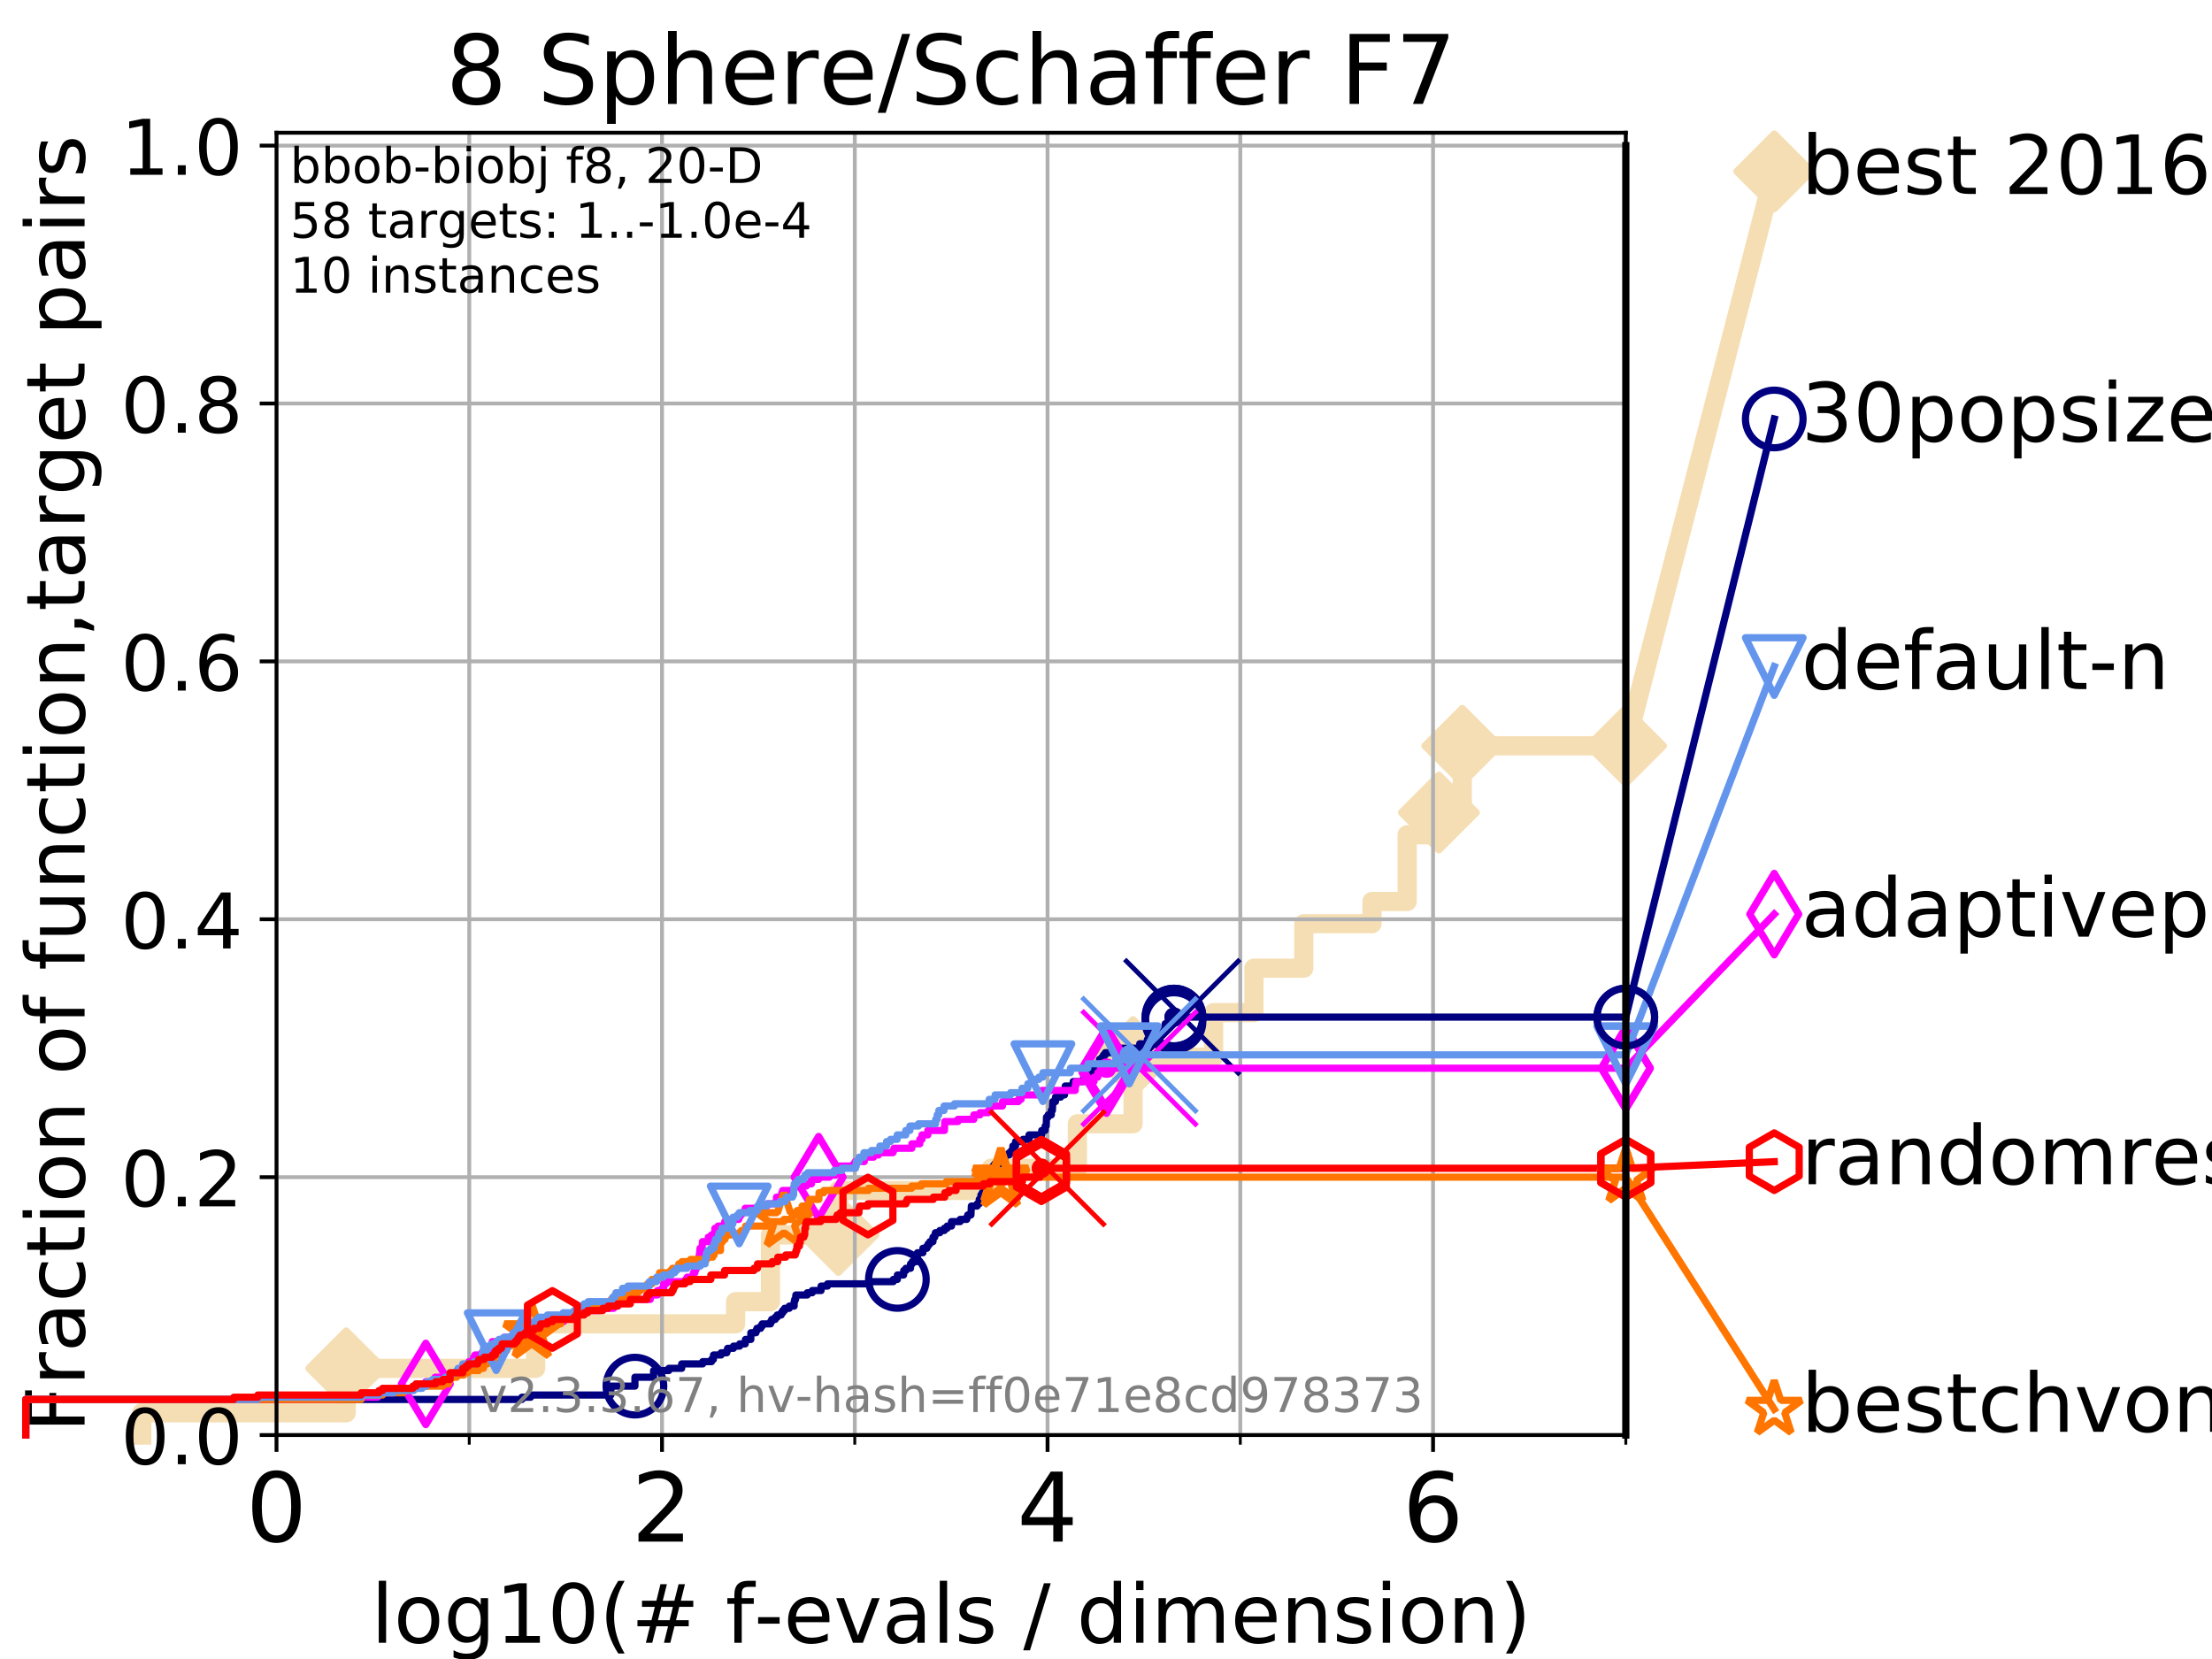 <?xml version="1.0" encoding="utf-8" standalone="no"?>
<!DOCTYPE svg PUBLIC "-//W3C//DTD SVG 1.1//EN"
  "http://www.w3.org/Graphics/SVG/1.1/DTD/svg11.dtd">
<!-- Created with matplotlib (https://matplotlib.org/) -->
<svg height="345.6pt" version="1.1" viewBox="0 0 460.8 345.6" width="460.8pt" xmlns="http://www.w3.org/2000/svg" xmlns:xlink="http://www.w3.org/1999/xlink">
 <defs>
  <style type="text/css">
*{stroke-linecap:butt;stroke-linejoin:round;}
  </style>
 </defs>
 <g id="figure_1">
  <g id="patch_1">
   <path d="M 0 345.6 
L 460.8 345.6 
L 460.8 0 
L 0 0 
z
" style="fill:#ffffff;"/>
  </g>
  <g id="axes_1">
   <g id="patch_2">
    <path d="M 57.6 298.944 
L 338.688 298.944 
L 338.688 27.648 
L 57.6 27.648 
z
" style="fill:#ffffff;"/>
   </g>
   <g id="line2d_1">
    <path d="M 29.533 298.944 
L 29.533 294.313 
L 72.125 294.313 
L 72.125 285.05 
L 111.585 285.05 
L 111.585 275.788 
L 153.244 275.788 
L 153.244 271.157 
L 160.5 271.157 
L 160.5 257.263 
L 174.656 257.263 
L 174.656 248.001 
L 206.459 248.001 
L 206.459 243.37 
L 224.436 243.37 
L 224.436 234.107 
L 236.04 234.107 
L 236.04 220.214 
L 252.812 220.214 
L 252.812 210.951 
L 261.213 210.951 
L 261.213 201.689 
L 271.604 201.689 
L 271.604 192.426 
L 285.81 192.426 
L 285.81 187.795 
L 293.136 187.795 
L 293.136 173.901 
L 299.747 173.901 
L 299.747 169.27 
L 304.619 169.27 
L 304.619 155.377 
L 338.688 155.377 
" style="fill:none;stroke:#f5deb3;stroke-linecap:square;stroke-width:4;"/>
   </g>
   <g id="line2d_2">
    <defs>
     <path d="M 0 7.778 
L 7.778 0 
L 0 -7.778 
L -7.778 0 
z
" id="m054dfd2726" style="stroke:#f5deb3;stroke-linejoin:miter;stroke-width:1.5;"/>
    </defs>
    <g>
     <use style="fill:#f5deb3;stroke:#f5deb3;stroke-linejoin:miter;stroke-width:1.5;" x="72.125" xlink:href="#m054dfd2726" y="285.05"/>
     <use style="fill:#f5deb3;stroke:#f5deb3;stroke-linejoin:miter;stroke-width:1.5;" x="174.656" xlink:href="#m054dfd2726" y="257.263"/>
     <use style="fill:#f5deb3;stroke:#f5deb3;stroke-linejoin:miter;stroke-width:1.5;" x="236.04" xlink:href="#m054dfd2726" y="220.214"/>
     <use style="fill:#f5deb3;stroke:#f5deb3;stroke-linejoin:miter;stroke-width:1.5;" x="299.747" xlink:href="#m054dfd2726" y="169.27"/>
     <use style="fill:#f5deb3;stroke:#f5deb3;stroke-linejoin:miter;stroke-width:1.5;" x="304.619" xlink:href="#m054dfd2726" y="155.377"/>
     <use style="fill:#f5deb3;stroke:#f5deb3;stroke-linejoin:miter;stroke-width:1.5;" x="338.688" xlink:href="#m054dfd2726" y="155.377"/>
    </g>
   </g>
   <g id="line2d_3">
    <path style="fill:none;stroke:#f5deb3;stroke-linecap:square;stroke-width:4;"/>
    <g/>
   </g>
   <g id="line2d_4">
    <path d="M 338.688 155.377 
L 369.608 35.706 
" style="fill:none;stroke:#f5deb3;stroke-linecap:square;stroke-width:4;"/>
    <g>
     <use style="fill:#f5deb3;stroke:#f5deb3;stroke-linejoin:miter;stroke-width:1.5;" x="338.688" xlink:href="#m054dfd2726" y="155.377"/>
     <use style="fill:#f5deb3;stroke:#f5deb3;stroke-linejoin:miter;stroke-width:1.5;" x="369.608" xlink:href="#m054dfd2726" y="35.706"/>
    </g>
   </g>
   <g id="matplotlib.axis_1">
    <g id="xtick_1">
     <g id="line2d_5">
      <path clip-path="url(#p1b9f3dc712)" d="M 57.6 298.944 
L 57.6 27.648 
" style="fill:none;stroke:#b0b0b0;stroke-linecap:square;stroke-width:0.8;"/>
     </g>
     <g id="line2d_6">
      <defs>
       <path d="M 0 0 
L 0 3.5 
" id="mcb97f96e97" style="stroke:#000000;stroke-width:0.8;"/>
      </defs>
      <g>
       <use style="stroke:#000000;stroke-width:0.8;" x="57.6" xlink:href="#mcb97f96e97" y="298.944"/>
      </g>
     </g>
     <g id="text_1">
      <!-- 0 -->
      <defs>
       <path d="M 31.781 66.406 
Q 24.172 66.406 20.328 58.906 
Q 16.5 51.422 16.5 36.375 
Q 16.5 21.391 20.328 13.891 
Q 24.172 6.391 31.781 6.391 
Q 39.453 6.391 43.281 13.891 
Q 47.125 21.391 47.125 36.375 
Q 47.125 51.422 43.281 58.906 
Q 39.453 66.406 31.781 66.406 
z
M 31.781 74.219 
Q 44.047 74.219 50.516 64.516 
Q 56.984 54.828 56.984 36.375 
Q 56.984 17.969 50.516 8.266 
Q 44.047 -1.422 31.781 -1.422 
Q 19.531 -1.422 13.062 8.266 
Q 6.594 17.969 6.594 36.375 
Q 6.594 54.828 13.062 64.516 
Q 19.531 74.219 31.781 74.219 
z
" id="DejaVuSans-48"/>
      </defs>
      <g transform="translate(51.237 321.141)scale(0.2 -0.2)">
       <use xlink:href="#DejaVuSans-48"/>
      </g>
     </g>
    </g>
    <g id="xtick_2">
     <g id="line2d_7">
      <path clip-path="url(#p1b9f3dc712)" d="M 137.911 298.944 
L 137.911 27.648 
" style="fill:none;stroke:#b0b0b0;stroke-linecap:square;stroke-width:0.8;"/>
     </g>
     <g id="line2d_8">
      <g>
       <use style="stroke:#000000;stroke-width:0.8;" x="137.911" xlink:href="#mcb97f96e97" y="298.944"/>
      </g>
     </g>
     <g id="text_2">
      <!-- 2 -->
      <defs>
       <path d="M 19.188 8.297 
L 53.609 8.297 
L 53.609 0 
L 7.328 0 
L 7.328 8.297 
Q 12.938 14.109 22.625 23.891 
Q 32.328 33.688 34.812 36.531 
Q 39.547 41.844 41.422 45.531 
Q 43.312 49.219 43.312 52.781 
Q 43.312 58.594 39.234 62.25 
Q 35.156 65.922 28.609 65.922 
Q 23.969 65.922 18.812 64.312 
Q 13.672 62.703 7.812 59.422 
L 7.812 69.391 
Q 13.766 71.781 18.938 73 
Q 24.125 74.219 28.422 74.219 
Q 39.75 74.219 46.484 68.547 
Q 53.219 62.891 53.219 53.422 
Q 53.219 48.922 51.531 44.891 
Q 49.859 40.875 45.406 35.406 
Q 44.188 33.984 37.641 27.219 
Q 31.109 20.453 19.188 8.297 
z
" id="DejaVuSans-50"/>
      </defs>
      <g transform="translate(131.548 321.141)scale(0.2 -0.2)">
       <use xlink:href="#DejaVuSans-50"/>
      </g>
     </g>
    </g>
    <g id="xtick_3">
     <g id="line2d_9">
      <path clip-path="url(#p1b9f3dc712)" d="M 218.222 298.944 
L 218.222 27.648 
" style="fill:none;stroke:#b0b0b0;stroke-linecap:square;stroke-width:0.8;"/>
     </g>
     <g id="line2d_10">
      <g>
       <use style="stroke:#000000;stroke-width:0.8;" x="218.222" xlink:href="#mcb97f96e97" y="298.944"/>
      </g>
     </g>
     <g id="text_3">
      <!-- 4 -->
      <defs>
       <path d="M 37.797 64.312 
L 12.891 25.391 
L 37.797 25.391 
z
M 35.203 72.906 
L 47.609 72.906 
L 47.609 25.391 
L 58.016 25.391 
L 58.016 17.188 
L 47.609 17.188 
L 47.609 0 
L 37.797 0 
L 37.797 17.188 
L 4.891 17.188 
L 4.891 26.703 
z
" id="DejaVuSans-52"/>
      </defs>
      <g transform="translate(211.859 321.141)scale(0.2 -0.2)">
       <use xlink:href="#DejaVuSans-52"/>
      </g>
     </g>
    </g>
    <g id="xtick_4">
     <g id="line2d_11">
      <path clip-path="url(#p1b9f3dc712)" d="M 298.533 298.944 
L 298.533 27.648 
" style="fill:none;stroke:#b0b0b0;stroke-linecap:square;stroke-width:0.8;"/>
     </g>
     <g id="line2d_12">
      <g>
       <use style="stroke:#000000;stroke-width:0.8;" x="298.533" xlink:href="#mcb97f96e97" y="298.944"/>
      </g>
     </g>
     <g id="text_4">
      <!-- 6 -->
      <defs>
       <path d="M 33.016 40.375 
Q 26.375 40.375 22.484 35.828 
Q 18.609 31.297 18.609 23.391 
Q 18.609 15.531 22.484 10.953 
Q 26.375 6.391 33.016 6.391 
Q 39.656 6.391 43.531 10.953 
Q 47.406 15.531 47.406 23.391 
Q 47.406 31.297 43.531 35.828 
Q 39.656 40.375 33.016 40.375 
z
M 52.594 71.297 
L 52.594 62.312 
Q 48.875 64.062 45.094 64.984 
Q 41.312 65.922 37.594 65.922 
Q 27.828 65.922 22.672 59.328 
Q 17.531 52.734 16.797 39.406 
Q 19.672 43.656 24.016 45.922 
Q 28.375 48.188 33.594 48.188 
Q 44.578 48.188 50.953 41.516 
Q 57.328 34.859 57.328 23.391 
Q 57.328 12.156 50.688 5.359 
Q 44.047 -1.422 33.016 -1.422 
Q 20.359 -1.422 13.672 8.266 
Q 6.984 17.969 6.984 36.375 
Q 6.984 53.656 15.188 63.938 
Q 23.391 74.219 37.203 74.219 
Q 40.922 74.219 44.703 73.484 
Q 48.484 72.75 52.594 71.297 
z
" id="DejaVuSans-54"/>
      </defs>
      <g transform="translate(292.17 321.141)scale(0.2 -0.2)">
       <use xlink:href="#DejaVuSans-54"/>
      </g>
     </g>
    </g>
    <g id="xtick_5">
     <g id="line2d_13">
      <path clip-path="url(#p1b9f3dc712)" d="M 97.755 298.944 
L 97.755 27.648 
" style="fill:none;stroke:#b0b0b0;stroke-linecap:square;stroke-width:0.8;"/>
     </g>
     <g id="line2d_14">
      <defs>
       <path d="M 0 0 
L 0 2 
" id="m761fa7e68c" style="stroke:#000000;stroke-width:0.6;"/>
      </defs>
      <g>
       <use style="stroke:#000000;stroke-width:0.6;" x="97.755" xlink:href="#m761fa7e68c" y="298.944"/>
      </g>
     </g>
    </g>
    <g id="xtick_6">
     <g id="line2d_15">
      <path clip-path="url(#p1b9f3dc712)" d="M 178.066 298.944 
L 178.066 27.648 
" style="fill:none;stroke:#b0b0b0;stroke-linecap:square;stroke-width:0.8;"/>
     </g>
     <g id="line2d_16">
      <g>
       <use style="stroke:#000000;stroke-width:0.6;" x="178.066" xlink:href="#m761fa7e68c" y="298.944"/>
      </g>
     </g>
    </g>
    <g id="xtick_7">
     <g id="line2d_17">
      <path clip-path="url(#p1b9f3dc712)" d="M 258.377 298.944 
L 258.377 27.648 
" style="fill:none;stroke:#b0b0b0;stroke-linecap:square;stroke-width:0.8;"/>
     </g>
     <g id="line2d_18">
      <g>
       <use style="stroke:#000000;stroke-width:0.6;" x="258.377" xlink:href="#m761fa7e68c" y="298.944"/>
      </g>
     </g>
    </g>
    <g id="xtick_8">
     <g id="line2d_19">
      <path clip-path="url(#p1b9f3dc712)" d="M 338.688 298.944 
L 338.688 27.648 
" style="fill:none;stroke:#b0b0b0;stroke-linecap:square;stroke-width:0.8;"/>
     </g>
     <g id="line2d_20">
      <g>
       <use style="stroke:#000000;stroke-width:0.6;" x="338.688" xlink:href="#m761fa7e68c" y="298.944"/>
      </g>
     </g>
    </g>
    <g id="text_5">
     <!-- log10(# f-evals / dimension) -->
     <defs>
      <path d="M 9.422 75.984 
L 18.406 75.984 
L 18.406 0 
L 9.422 0 
z
" id="DejaVuSans-108"/>
      <path d="M 30.609 48.391 
Q 23.391 48.391 19.188 42.75 
Q 14.984 37.109 14.984 27.297 
Q 14.984 17.484 19.156 11.844 
Q 23.344 6.203 30.609 6.203 
Q 37.797 6.203 41.984 11.859 
Q 46.188 17.531 46.188 27.297 
Q 46.188 37.016 41.984 42.703 
Q 37.797 48.391 30.609 48.391 
z
M 30.609 56 
Q 42.328 56 49.016 48.375 
Q 55.719 40.766 55.719 27.297 
Q 55.719 13.875 49.016 6.219 
Q 42.328 -1.422 30.609 -1.422 
Q 18.844 -1.422 12.172 6.219 
Q 5.516 13.875 5.516 27.297 
Q 5.516 40.766 12.172 48.375 
Q 18.844 56 30.609 56 
z
" id="DejaVuSans-111"/>
      <path d="M 45.406 27.984 
Q 45.406 37.75 41.375 43.109 
Q 37.359 48.484 30.078 48.484 
Q 22.859 48.484 18.828 43.109 
Q 14.797 37.75 14.797 27.984 
Q 14.797 18.266 18.828 12.891 
Q 22.859 7.516 30.078 7.516 
Q 37.359 7.516 41.375 12.891 
Q 45.406 18.266 45.406 27.984 
z
M 54.391 6.781 
Q 54.391 -7.172 48.188 -13.984 
Q 42 -20.797 29.203 -20.797 
Q 24.469 -20.797 20.266 -20.094 
Q 16.062 -19.391 12.109 -17.922 
L 12.109 -9.188 
Q 16.062 -11.328 19.922 -12.344 
Q 23.781 -13.375 27.781 -13.375 
Q 36.625 -13.375 41.016 -8.766 
Q 45.406 -4.156 45.406 5.172 
L 45.406 9.625 
Q 42.625 4.781 38.281 2.391 
Q 33.938 0 27.875 0 
Q 17.828 0 11.672 7.656 
Q 5.516 15.328 5.516 27.984 
Q 5.516 40.672 11.672 48.328 
Q 17.828 56 27.875 56 
Q 33.938 56 38.281 53.609 
Q 42.625 51.219 45.406 46.391 
L 45.406 54.688 
L 54.391 54.688 
z
" id="DejaVuSans-103"/>
      <path d="M 12.406 8.297 
L 28.516 8.297 
L 28.516 63.922 
L 10.984 60.406 
L 10.984 69.391 
L 28.422 72.906 
L 38.281 72.906 
L 38.281 8.297 
L 54.391 8.297 
L 54.391 0 
L 12.406 0 
z
" id="DejaVuSans-49"/>
      <path d="M 31 75.875 
Q 24.469 64.656 21.281 53.656 
Q 18.109 42.672 18.109 31.391 
Q 18.109 20.125 21.312 9.062 
Q 24.516 -2 31 -13.188 
L 23.188 -13.188 
Q 15.875 -1.703 12.234 9.375 
Q 8.594 20.453 8.594 31.391 
Q 8.594 42.281 12.203 53.312 
Q 15.828 64.359 23.188 75.875 
z
" id="DejaVuSans-40"/>
      <path d="M 51.125 44 
L 36.922 44 
L 32.812 27.688 
L 47.125 27.688 
z
M 43.797 71.781 
L 38.719 51.516 
L 52.984 51.516 
L 58.109 71.781 
L 65.922 71.781 
L 60.891 51.516 
L 76.125 51.516 
L 76.125 44 
L 58.984 44 
L 54.984 27.688 
L 70.516 27.688 
L 70.516 20.219 
L 53.078 20.219 
L 48 0 
L 40.188 0 
L 45.219 20.219 
L 30.906 20.219 
L 25.875 0 
L 18.016 0 
L 23.094 20.219 
L 7.719 20.219 
L 7.719 27.688 
L 24.906 27.688 
L 29 44 
L 13.281 44 
L 13.281 51.516 
L 30.906 51.516 
L 35.891 71.781 
z
" id="DejaVuSans-35"/>
      <path id="DejaVuSans-32"/>
      <path d="M 37.109 75.984 
L 37.109 68.5 
L 28.516 68.5 
Q 23.688 68.5 21.797 66.547 
Q 19.922 64.594 19.922 59.516 
L 19.922 54.688 
L 34.719 54.688 
L 34.719 47.703 
L 19.922 47.703 
L 19.922 0 
L 10.891 0 
L 10.891 47.703 
L 2.297 47.703 
L 2.297 54.688 
L 10.891 54.688 
L 10.891 58.5 
Q 10.891 67.625 15.141 71.797 
Q 19.391 75.984 28.609 75.984 
z
" id="DejaVuSans-102"/>
      <path d="M 4.891 31.391 
L 31.203 31.391 
L 31.203 23.391 
L 4.891 23.391 
z
" id="DejaVuSans-45"/>
      <path d="M 56.203 29.594 
L 56.203 25.203 
L 14.891 25.203 
Q 15.484 15.922 20.484 11.062 
Q 25.484 6.203 34.422 6.203 
Q 39.594 6.203 44.453 7.469 
Q 49.312 8.734 54.109 11.281 
L 54.109 2.781 
Q 49.266 0.734 44.188 -0.344 
Q 39.109 -1.422 33.891 -1.422 
Q 20.797 -1.422 13.156 6.188 
Q 5.516 13.812 5.516 26.812 
Q 5.516 40.234 12.766 48.109 
Q 20.016 56 32.328 56 
Q 43.359 56 49.781 48.891 
Q 56.203 41.797 56.203 29.594 
z
M 47.219 32.234 
Q 47.125 39.594 43.094 43.984 
Q 39.062 48.391 32.422 48.391 
Q 24.906 48.391 20.391 44.141 
Q 15.875 39.891 15.188 32.172 
z
" id="DejaVuSans-101"/>
      <path d="M 2.984 54.688 
L 12.5 54.688 
L 29.594 8.797 
L 46.688 54.688 
L 56.203 54.688 
L 35.688 0 
L 23.484 0 
z
" id="DejaVuSans-118"/>
      <path d="M 34.281 27.484 
Q 23.391 27.484 19.188 25 
Q 14.984 22.516 14.984 16.5 
Q 14.984 11.719 18.141 8.906 
Q 21.297 6.109 26.703 6.109 
Q 34.188 6.109 38.703 11.406 
Q 43.219 16.703 43.219 25.484 
L 43.219 27.484 
z
M 52.203 31.203 
L 52.203 0 
L 43.219 0 
L 43.219 8.297 
Q 40.141 3.328 35.547 0.953 
Q 30.953 -1.422 24.312 -1.422 
Q 15.922 -1.422 10.953 3.297 
Q 6 8.016 6 15.922 
Q 6 25.141 12.172 29.828 
Q 18.359 34.516 30.609 34.516 
L 43.219 34.516 
L 43.219 35.406 
Q 43.219 41.609 39.141 45 
Q 35.062 48.391 27.688 48.391 
Q 23 48.391 18.547 47.266 
Q 14.109 46.141 10.016 43.891 
L 10.016 52.203 
Q 14.938 54.109 19.578 55.047 
Q 24.219 56 28.609 56 
Q 40.484 56 46.344 49.844 
Q 52.203 43.703 52.203 31.203 
z
" id="DejaVuSans-97"/>
      <path d="M 44.281 53.078 
L 44.281 44.578 
Q 40.484 46.531 36.375 47.5 
Q 32.281 48.484 27.875 48.484 
Q 21.188 48.484 17.844 46.438 
Q 14.5 44.391 14.5 40.281 
Q 14.5 37.156 16.891 35.375 
Q 19.281 33.594 26.516 31.984 
L 29.594 31.297 
Q 39.156 29.25 43.188 25.516 
Q 47.219 21.781 47.219 15.094 
Q 47.219 7.469 41.188 3.016 
Q 35.156 -1.422 24.609 -1.422 
Q 20.219 -1.422 15.453 -0.562 
Q 10.688 0.297 5.422 2 
L 5.422 11.281 
Q 10.406 8.688 15.234 7.391 
Q 20.062 6.109 24.812 6.109 
Q 31.156 6.109 34.562 8.281 
Q 37.984 10.453 37.984 14.406 
Q 37.984 18.062 35.516 20.016 
Q 33.062 21.969 24.703 23.781 
L 21.578 24.516 
Q 13.234 26.266 9.516 29.906 
Q 5.812 33.547 5.812 39.891 
Q 5.812 47.609 11.281 51.797 
Q 16.75 56 26.812 56 
Q 31.781 56 36.172 55.266 
Q 40.578 54.547 44.281 53.078 
z
" id="DejaVuSans-115"/>
      <path d="M 25.391 72.906 
L 33.688 72.906 
L 8.297 -9.281 
L 0 -9.281 
z
" id="DejaVuSans-47"/>
      <path d="M 45.406 46.391 
L 45.406 75.984 
L 54.391 75.984 
L 54.391 0 
L 45.406 0 
L 45.406 8.203 
Q 42.578 3.328 38.25 0.953 
Q 33.938 -1.422 27.875 -1.422 
Q 17.969 -1.422 11.734 6.484 
Q 5.516 14.406 5.516 27.297 
Q 5.516 40.188 11.734 48.094 
Q 17.969 56 27.875 56 
Q 33.938 56 38.25 53.625 
Q 42.578 51.266 45.406 46.391 
z
M 14.797 27.297 
Q 14.797 17.391 18.875 11.75 
Q 22.953 6.109 30.078 6.109 
Q 37.203 6.109 41.297 11.75 
Q 45.406 17.391 45.406 27.297 
Q 45.406 37.203 41.297 42.844 
Q 37.203 48.484 30.078 48.484 
Q 22.953 48.484 18.875 42.844 
Q 14.797 37.203 14.797 27.297 
z
" id="DejaVuSans-100"/>
      <path d="M 9.422 54.688 
L 18.406 54.688 
L 18.406 0 
L 9.422 0 
z
M 9.422 75.984 
L 18.406 75.984 
L 18.406 64.594 
L 9.422 64.594 
z
" id="DejaVuSans-105"/>
      <path d="M 52 44.188 
Q 55.375 50.25 60.062 53.125 
Q 64.75 56 71.094 56 
Q 79.641 56 84.281 50.016 
Q 88.922 44.047 88.922 33.016 
L 88.922 0 
L 79.891 0 
L 79.891 32.719 
Q 79.891 40.578 77.094 44.375 
Q 74.312 48.188 68.609 48.188 
Q 61.625 48.188 57.562 43.547 
Q 53.516 38.922 53.516 30.906 
L 53.516 0 
L 44.484 0 
L 44.484 32.719 
Q 44.484 40.625 41.703 44.406 
Q 38.922 48.188 33.109 48.188 
Q 26.219 48.188 22.156 43.531 
Q 18.109 38.875 18.109 30.906 
L 18.109 0 
L 9.078 0 
L 9.078 54.688 
L 18.109 54.688 
L 18.109 46.188 
Q 21.188 51.219 25.484 53.609 
Q 29.781 56 35.688 56 
Q 41.656 56 45.828 52.969 
Q 50 49.953 52 44.188 
z
" id="DejaVuSans-109"/>
      <path d="M 54.891 33.016 
L 54.891 0 
L 45.906 0 
L 45.906 32.719 
Q 45.906 40.484 42.875 44.328 
Q 39.844 48.188 33.797 48.188 
Q 26.516 48.188 22.312 43.547 
Q 18.109 38.922 18.109 30.906 
L 18.109 0 
L 9.078 0 
L 9.078 54.688 
L 18.109 54.688 
L 18.109 46.188 
Q 21.344 51.125 25.703 53.562 
Q 30.078 56 35.797 56 
Q 45.219 56 50.047 50.172 
Q 54.891 44.344 54.891 33.016 
z
" id="DejaVuSans-110"/>
      <path d="M 8.016 75.875 
L 15.828 75.875 
Q 23.141 64.359 26.781 53.312 
Q 30.422 42.281 30.422 31.391 
Q 30.422 20.453 26.781 9.375 
Q 23.141 -1.703 15.828 -13.188 
L 8.016 -13.188 
Q 14.5 -2 17.703 9.062 
Q 20.906 20.125 20.906 31.391 
Q 20.906 42.672 17.703 53.656 
Q 14.5 64.656 8.016 75.875 
z
" id="DejaVuSans-41"/>
     </defs>
     <g transform="translate(77.303 342.218)scale(0.17 -0.17)">
      <use xlink:href="#DejaVuSans-108"/>
      <use x="27.783" xlink:href="#DejaVuSans-111"/>
      <use x="88.965" xlink:href="#DejaVuSans-103"/>
      <use x="152.441" xlink:href="#DejaVuSans-49"/>
      <use x="216.064" xlink:href="#DejaVuSans-48"/>
      <use x="279.688" xlink:href="#DejaVuSans-40"/>
      <use x="318.701" xlink:href="#DejaVuSans-35"/>
      <use x="402.49" xlink:href="#DejaVuSans-32"/>
      <use x="434.277" xlink:href="#DejaVuSans-102"/>
      <use x="469.404" xlink:href="#DejaVuSans-45"/>
      <use x="505.488" xlink:href="#DejaVuSans-101"/>
      <use x="567.012" xlink:href="#DejaVuSans-118"/>
      <use x="626.191" xlink:href="#DejaVuSans-97"/>
      <use x="687.471" xlink:href="#DejaVuSans-108"/>
      <use x="715.254" xlink:href="#DejaVuSans-115"/>
      <use x="767.354" xlink:href="#DejaVuSans-32"/>
      <use x="799.141" xlink:href="#DejaVuSans-47"/>
      <use x="832.832" xlink:href="#DejaVuSans-32"/>
      <use x="864.619" xlink:href="#DejaVuSans-100"/>
      <use x="928.096" xlink:href="#DejaVuSans-105"/>
      <use x="955.879" xlink:href="#DejaVuSans-109"/>
      <use x="1053.291" xlink:href="#DejaVuSans-101"/>
      <use x="1114.814" xlink:href="#DejaVuSans-110"/>
      <use x="1178.193" xlink:href="#DejaVuSans-115"/>
      <use x="1230.293" xlink:href="#DejaVuSans-105"/>
      <use x="1258.076" xlink:href="#DejaVuSans-111"/>
      <use x="1319.258" xlink:href="#DejaVuSans-110"/>
      <use x="1382.637" xlink:href="#DejaVuSans-41"/>
     </g>
    </g>
   </g>
   <g id="matplotlib.axis_2">
    <g id="ytick_1">
     <g id="line2d_21">
      <path clip-path="url(#p1b9f3dc712)" d="M 57.6 298.944 
L 338.688 298.944 
" style="fill:none;stroke:#b0b0b0;stroke-linecap:square;stroke-width:0.8;"/>
     </g>
     <g id="line2d_22">
      <defs>
       <path d="M 0 0 
L -3.5 0 
" id="m8d11b9f340" style="stroke:#000000;stroke-width:0.8;"/>
      </defs>
      <g>
       <use style="stroke:#000000;stroke-width:0.8;" x="57.6" xlink:href="#m8d11b9f340" y="298.944"/>
      </g>
     </g>
     <g id="text_6">
      <!-- 0.0 -->
      <defs>
       <path d="M 10.688 12.406 
L 21 12.406 
L 21 0 
L 10.688 0 
z
" id="DejaVuSans-46"/>
      </defs>
      <g transform="translate(25.155 305.023)scale(0.16 -0.16)">
       <use xlink:href="#DejaVuSans-48"/>
       <use x="63.623" xlink:href="#DejaVuSans-46"/>
       <use x="95.41" xlink:href="#DejaVuSans-48"/>
      </g>
     </g>
    </g>
    <g id="ytick_2">
     <g id="line2d_23">
      <path clip-path="url(#p1b9f3dc712)" d="M 57.6 245.222 
L 338.688 245.222 
" style="fill:none;stroke:#b0b0b0;stroke-linecap:square;stroke-width:0.8;"/>
     </g>
     <g id="line2d_24">
      <g>
       <use style="stroke:#000000;stroke-width:0.8;" x="57.6" xlink:href="#m8d11b9f340" y="245.222"/>
      </g>
     </g>
     <g id="text_7">
      <!-- 0.2 -->
      <g transform="translate(25.155 251.301)scale(0.16 -0.16)">
       <use xlink:href="#DejaVuSans-48"/>
       <use x="63.623" xlink:href="#DejaVuSans-46"/>
       <use x="95.41" xlink:href="#DejaVuSans-50"/>
      </g>
     </g>
    </g>
    <g id="ytick_3">
     <g id="line2d_25">
      <path clip-path="url(#p1b9f3dc712)" d="M 57.6 191.5 
L 338.688 191.5 
" style="fill:none;stroke:#b0b0b0;stroke-linecap:square;stroke-width:0.8;"/>
     </g>
     <g id="line2d_26">
      <g>
       <use style="stroke:#000000;stroke-width:0.8;" x="57.6" xlink:href="#m8d11b9f340" y="191.5"/>
      </g>
     </g>
     <g id="text_8">
      <!-- 0.4 -->
      <g transform="translate(25.155 197.579)scale(0.16 -0.16)">
       <use xlink:href="#DejaVuSans-48"/>
       <use x="63.623" xlink:href="#DejaVuSans-46"/>
       <use x="95.41" xlink:href="#DejaVuSans-52"/>
      </g>
     </g>
    </g>
    <g id="ytick_4">
     <g id="line2d_27">
      <path clip-path="url(#p1b9f3dc712)" d="M 57.6 137.778 
L 338.688 137.778 
" style="fill:none;stroke:#b0b0b0;stroke-linecap:square;stroke-width:0.8;"/>
     </g>
     <g id="line2d_28">
      <g>
       <use style="stroke:#000000;stroke-width:0.8;" x="57.6" xlink:href="#m8d11b9f340" y="137.778"/>
      </g>
     </g>
     <g id="text_9">
      <!-- 0.6 -->
      <g transform="translate(25.155 143.857)scale(0.16 -0.16)">
       <use xlink:href="#DejaVuSans-48"/>
       <use x="63.623" xlink:href="#DejaVuSans-46"/>
       <use x="95.41" xlink:href="#DejaVuSans-54"/>
      </g>
     </g>
    </g>
    <g id="ytick_5">
     <g id="line2d_29">
      <path clip-path="url(#p1b9f3dc712)" d="M 57.6 84.056 
L 338.688 84.056 
" style="fill:none;stroke:#b0b0b0;stroke-linecap:square;stroke-width:0.8;"/>
     </g>
     <g id="line2d_30">
      <g>
       <use style="stroke:#000000;stroke-width:0.8;" x="57.6" xlink:href="#m8d11b9f340" y="84.056"/>
      </g>
     </g>
     <g id="text_10">
      <!-- 0.8 -->
      <defs>
       <path d="M 31.781 34.625 
Q 24.75 34.625 20.719 30.859 
Q 16.703 27.094 16.703 20.516 
Q 16.703 13.922 20.719 10.156 
Q 24.75 6.391 31.781 6.391 
Q 38.812 6.391 42.859 10.172 
Q 46.922 13.969 46.922 20.516 
Q 46.922 27.094 42.891 30.859 
Q 38.875 34.625 31.781 34.625 
z
M 21.922 38.812 
Q 15.578 40.375 12.031 44.719 
Q 8.5 49.078 8.5 55.328 
Q 8.5 64.062 14.719 69.141 
Q 20.953 74.219 31.781 74.219 
Q 42.672 74.219 48.875 69.141 
Q 55.078 64.062 55.078 55.328 
Q 55.078 49.078 51.531 44.719 
Q 48 40.375 41.703 38.812 
Q 48.828 37.156 52.797 32.312 
Q 56.781 27.484 56.781 20.516 
Q 56.781 9.906 50.312 4.234 
Q 43.844 -1.422 31.781 -1.422 
Q 19.734 -1.422 13.25 4.234 
Q 6.781 9.906 6.781 20.516 
Q 6.781 27.484 10.781 32.312 
Q 14.797 37.156 21.922 38.812 
z
M 18.312 54.391 
Q 18.312 48.734 21.844 45.562 
Q 25.391 42.391 31.781 42.391 
Q 38.141 42.391 41.719 45.562 
Q 45.312 48.734 45.312 54.391 
Q 45.312 60.062 41.719 63.234 
Q 38.141 66.406 31.781 66.406 
Q 25.391 66.406 21.844 63.234 
Q 18.312 60.062 18.312 54.391 
z
" id="DejaVuSans-56"/>
      </defs>
      <g transform="translate(25.155 90.135)scale(0.16 -0.16)">
       <use xlink:href="#DejaVuSans-48"/>
       <use x="63.623" xlink:href="#DejaVuSans-46"/>
       <use x="95.41" xlink:href="#DejaVuSans-56"/>
      </g>
     </g>
    </g>
    <g id="ytick_6">
     <g id="line2d_31">
      <path clip-path="url(#p1b9f3dc712)" d="M 57.6 30.334 
L 338.688 30.334 
" style="fill:none;stroke:#b0b0b0;stroke-linecap:square;stroke-width:0.8;"/>
     </g>
     <g id="line2d_32">
      <g>
       <use style="stroke:#000000;stroke-width:0.8;" x="57.6" xlink:href="#m8d11b9f340" y="30.334"/>
      </g>
     </g>
     <g id="text_11">
      <!-- 1.0 -->
      <g transform="translate(25.155 36.413)scale(0.16 -0.16)">
       <use xlink:href="#DejaVuSans-49"/>
       <use x="63.623" xlink:href="#DejaVuSans-46"/>
       <use x="95.41" xlink:href="#DejaVuSans-48"/>
      </g>
     </g>
    </g>
    <g id="text_12">
     <!-- Fraction of function,target pairs -->
     <defs>
      <path d="M 9.812 72.906 
L 51.703 72.906 
L 51.703 64.594 
L 19.672 64.594 
L 19.672 43.109 
L 48.578 43.109 
L 48.578 34.812 
L 19.672 34.812 
L 19.672 0 
L 9.812 0 
z
" id="DejaVuSans-70"/>
      <path d="M 41.109 46.297 
Q 39.594 47.172 37.812 47.578 
Q 36.031 48 33.891 48 
Q 26.266 48 22.188 43.047 
Q 18.109 38.094 18.109 28.812 
L 18.109 0 
L 9.078 0 
L 9.078 54.688 
L 18.109 54.688 
L 18.109 46.188 
Q 20.953 51.172 25.484 53.578 
Q 30.031 56 36.531 56 
Q 37.453 56 38.578 55.875 
Q 39.703 55.766 41.062 55.516 
z
" id="DejaVuSans-114"/>
      <path d="M 48.781 52.594 
L 48.781 44.188 
Q 44.969 46.297 41.141 47.344 
Q 37.312 48.391 33.406 48.391 
Q 24.656 48.391 19.812 42.844 
Q 14.984 37.312 14.984 27.297 
Q 14.984 17.281 19.812 11.734 
Q 24.656 6.203 33.406 6.203 
Q 37.312 6.203 41.141 7.25 
Q 44.969 8.297 48.781 10.406 
L 48.781 2.094 
Q 45.016 0.344 40.984 -0.531 
Q 36.969 -1.422 32.422 -1.422 
Q 20.062 -1.422 12.781 6.344 
Q 5.516 14.109 5.516 27.297 
Q 5.516 40.672 12.859 48.328 
Q 20.219 56 33.016 56 
Q 37.156 56 41.109 55.141 
Q 45.062 54.297 48.781 52.594 
z
" id="DejaVuSans-99"/>
      <path d="M 18.312 70.219 
L 18.312 54.688 
L 36.812 54.688 
L 36.812 47.703 
L 18.312 47.703 
L 18.312 18.016 
Q 18.312 11.328 20.141 9.422 
Q 21.969 7.516 27.594 7.516 
L 36.812 7.516 
L 36.812 0 
L 27.594 0 
Q 17.188 0 13.234 3.875 
Q 9.281 7.766 9.281 18.016 
L 9.281 47.703 
L 2.688 47.703 
L 2.688 54.688 
L 9.281 54.688 
L 9.281 70.219 
z
" id="DejaVuSans-116"/>
      <path d="M 8.5 21.578 
L 8.5 54.688 
L 17.484 54.688 
L 17.484 21.922 
Q 17.484 14.156 20.5 10.266 
Q 23.531 6.391 29.594 6.391 
Q 36.859 6.391 41.078 11.031 
Q 45.312 15.672 45.312 23.688 
L 45.312 54.688 
L 54.297 54.688 
L 54.297 0 
L 45.312 0 
L 45.312 8.406 
Q 42.047 3.422 37.719 1 
Q 33.406 -1.422 27.688 -1.422 
Q 18.266 -1.422 13.375 4.438 
Q 8.5 10.297 8.5 21.578 
z
M 31.109 56 
z
" id="DejaVuSans-117"/>
      <path d="M 11.719 12.406 
L 22.016 12.406 
L 22.016 4 
L 14.016 -11.625 
L 7.719 -11.625 
L 11.719 4 
z
" id="DejaVuSans-44"/>
      <path d="M 18.109 8.203 
L 18.109 -20.797 
L 9.078 -20.797 
L 9.078 54.688 
L 18.109 54.688 
L 18.109 46.391 
Q 20.953 51.266 25.266 53.625 
Q 29.594 56 35.594 56 
Q 45.562 56 51.781 48.094 
Q 58.016 40.188 58.016 27.297 
Q 58.016 14.406 51.781 6.484 
Q 45.562 -1.422 35.594 -1.422 
Q 29.594 -1.422 25.266 0.953 
Q 20.953 3.328 18.109 8.203 
z
M 48.688 27.297 
Q 48.688 37.203 44.609 42.844 
Q 40.531 48.484 33.406 48.484 
Q 26.266 48.484 22.188 42.844 
Q 18.109 37.203 18.109 27.297 
Q 18.109 17.391 22.188 11.75 
Q 26.266 6.109 33.406 6.109 
Q 40.531 6.109 44.609 11.75 
Q 48.688 17.391 48.688 27.297 
z
" id="DejaVuSans-112"/>
     </defs>
     <g transform="translate(17.62 298.435)rotate(-90)scale(0.17 -0.17)">
      <use xlink:href="#DejaVuSans-70"/>
      <use x="57.41" xlink:href="#DejaVuSans-114"/>
      <use x="98.523" xlink:href="#DejaVuSans-97"/>
      <use x="159.803" xlink:href="#DejaVuSans-99"/>
      <use x="214.783" xlink:href="#DejaVuSans-116"/>
      <use x="253.992" xlink:href="#DejaVuSans-105"/>
      <use x="281.775" xlink:href="#DejaVuSans-111"/>
      <use x="342.957" xlink:href="#DejaVuSans-110"/>
      <use x="406.336" xlink:href="#DejaVuSans-32"/>
      <use x="438.123" xlink:href="#DejaVuSans-111"/>
      <use x="499.305" xlink:href="#DejaVuSans-102"/>
      <use x="534.51" xlink:href="#DejaVuSans-32"/>
      <use x="566.297" xlink:href="#DejaVuSans-102"/>
      <use x="601.502" xlink:href="#DejaVuSans-117"/>
      <use x="664.881" xlink:href="#DejaVuSans-110"/>
      <use x="728.26" xlink:href="#DejaVuSans-99"/>
      <use x="783.24" xlink:href="#DejaVuSans-116"/>
      <use x="822.449" xlink:href="#DejaVuSans-105"/>
      <use x="850.232" xlink:href="#DejaVuSans-111"/>
      <use x="911.414" xlink:href="#DejaVuSans-110"/>
      <use x="974.793" xlink:href="#DejaVuSans-44"/>
      <use x="1006.58" xlink:href="#DejaVuSans-116"/>
      <use x="1045.789" xlink:href="#DejaVuSans-97"/>
      <use x="1107.068" xlink:href="#DejaVuSans-114"/>
      <use x="1148.166" xlink:href="#DejaVuSans-103"/>
      <use x="1211.643" xlink:href="#DejaVuSans-101"/>
      <use x="1273.166" xlink:href="#DejaVuSans-116"/>
      <use x="1312.375" xlink:href="#DejaVuSans-32"/>
      <use x="1344.162" xlink:href="#DejaVuSans-112"/>
      <use x="1407.639" xlink:href="#DejaVuSans-97"/>
      <use x="1468.918" xlink:href="#DejaVuSans-105"/>
      <use x="1496.701" xlink:href="#DejaVuSans-114"/>
      <use x="1537.814" xlink:href="#DejaVuSans-115"/>
     </g>
    </g>
   </g>
   <g id="line2d_33">
    <defs>
     <path d="M 0 1.5 
C 0.398 1.5 0.779 1.342 1.061 1.061 
C 1.342 0.779 1.5 0.398 1.5 0 
C 1.5 -0.398 1.342 -0.779 1.061 -1.061 
C 0.779 -1.342 0.398 -1.5 0 -1.5 
C -0.398 -1.5 -0.779 -1.342 -1.061 -1.061 
C -1.342 -0.779 -1.5 -0.398 -1.5 0 
C -1.5 0.398 -1.342 0.779 -1.061 1.061 
C -0.779 1.342 -0.398 1.5 0 1.5 
z
" id="m3553edd3ee" style="stroke:#f5deb3;"/>
    </defs>
    <g>
     <use style="fill:#f5deb3;stroke:#f5deb3;" x="304.619" xlink:href="#m3553edd3ee" y="155.377"/>
     <use style="fill:#f5deb3;stroke:#f5deb3;" x="304.619" xlink:href="#m3553edd3ee" y="155.377"/>
    </g>
   </g>
   <g id="line2d_34">
    <defs>
     <path d="M 0 1.5 
C 0.398 1.5 0.779 1.342 1.061 1.061 
C 1.342 0.779 1.5 0.398 1.5 0 
C 1.5 -0.398 1.342 -0.779 1.061 -1.061 
C 0.779 -1.342 0.398 -1.5 0 -1.5 
C -0.398 -1.5 -0.779 -1.342 -1.061 -1.061 
C -1.342 -0.779 -1.5 -0.398 -1.5 0 
C -1.5 0.398 -1.342 0.779 -1.061 1.061 
C -0.779 1.342 -0.398 1.5 0 1.5 
z
" id="m57bd9752b8" style="stroke:#000080;"/>
    </defs>
    <g>
     <use style="fill:#000080;stroke:#000080;" x="244.567" xlink:href="#m57bd9752b8" y="211.877"/>
     <use style="fill:#000080;stroke:#000080;" x="244.567" xlink:href="#m57bd9752b8" y="211.877"/>
    </g>
   </g>
   <g id="line2d_35">
    <path d="M 5.357 298.944 
L 5.357 291.534 
L 108.718 291.534 
L 108.718 291.071 
L 110.527 291.071 
L 110.527 290.608 
L 127.262 290.608 
L 127.262 288.755 
L 132.267 288.755 
L 132.267 286.903 
L 136.151 286.903 
L 136.151 285.514 
L 139.326 285.514 
L 139.326 285.05 
L 142.01 285.05 
L 142.01 284.124 
L 146.388 284.124 
L 146.388 283.661 
L 148.224 283.661 
L 148.224 283.198 
L 148.611 283.198 
L 148.635 282.272 
L 150.22 282.272 
L 150.22 281.809 
L 151.401 281.809 
L 151.401 281.345 
L 151.578 281.345 
L 151.578 280.882 
L 152.796 280.882 
L 152.796 280.419 
L 154.088 280.419 
L 154.088 279.956 
L 155.245 279.956 
L 155.29 279.03 
L 156.415 279.03 
L 156.415 277.64 
L 157.472 277.64 
L 157.472 277.177 
L 157.687 277.177 
L 157.687 276.714 
L 158.468 276.714 
L 158.468 276.251 
L 158.782 276.251 
L 158.782 275.788 
L 160.514 275.788 
L 160.514 275.325 
L 160.755 275.325 
L 160.755 274.862 
L 161.49 274.862 
L 161.49 274.399 
L 161.912 274.399 
L 161.912 273.935 
L 162.741 273.935 
L 162.741 273.472 
L 163.054 273.472 
L 163.054 273.009 
L 163.445 273.009 
L 163.445 272.546 
L 164.416 272.546 
L 164.416 272.083 
L 165.435 272.083 
L 165.435 271.157 
L 165.549 271.157 
L 165.549 270.694 
L 165.738 270.694 
L 165.791 269.767 
L 168.168 269.767 
L 168.168 269.304 
L 169.206 269.304 
L 169.206 268.841 
L 171.047 268.841 
L 171.047 267.915 
L 172.386 267.915 
L 172.386 267.452 
L 181.189 267.452 
L 181.189 266.989 
L 186.092 266.989 
L 186.092 266.526 
L 186.943 266.526 
L 186.943 265.599 
L 188.241 265.599 
L 188.266 264.673 
L 188.712 264.673 
L 188.712 264.21 
L 189.679 264.21 
L 189.679 263.284 
L 190.029 263.284 
L 190.029 262.821 
L 190.955 262.821 
L 190.955 262.357 
L 191.105 262.357 
L 191.123 260.968 
L 192.258 260.968 
L 192.258 260.042 
L 193.086 260.042 
L 193.086 259.579 
L 193.358 259.579 
L 193.358 259.116 
L 193.729 259.116 
L 193.729 258.653 
L 194.359 258.653 
L 194.359 257.726 
L 194.726 257.726 
L 194.726 257.263 
L 194.851 257.263 
L 194.851 256.8 
L 195.783 256.8 
L 195.783 256.337 
L 196.722 256.337 
L 196.722 255.874 
L 197.31 255.874 
L 197.31 255.411 
L 198.215 255.411 
L 198.215 254.484 
L 200.023 254.484 
L 200.023 254.021 
L 201.388 254.021 
L 201.388 253.558 
L 201.6 253.558 
L 201.6 253.095 
L 202.265 253.095 
L 202.353 251.243 
L 203.561 251.243 
L 203.561 250.779 
L 203.993 250.779 
L 203.993 249.853 
L 204.345 249.853 
L 204.345 248.927 
L 204.622 248.927 
L 204.622 248.464 
L 205.043 248.464 
L 205.043 248.001 
L 205.493 248.001 
L 205.559 246.148 
L 206.008 246.148 
L 206.045 244.759 
L 206.138 244.759 
L 206.138 244.296 
L 206.363 244.296 
L 206.407 243.37 
L 206.855 243.37 
L 206.855 242.906 
L 207.226 242.906 
L 207.226 242.443 
L 208.715 242.443 
L 208.715 241.517 
L 209.293 241.517 
L 209.293 240.591 
L 210.242 240.591 
L 210.242 240.128 
L 210.705 240.128 
L 210.705 239.665 
L 210.993 239.665 
L 210.993 238.738 
L 211.555 238.738 
L 211.555 237.812 
L 213.123 237.812 
L 213.123 237.349 
L 214.357 237.349 
L 214.357 236.423 
L 217.01 236.423 
L 217.01 235.496 
L 217.723 235.496 
L 217.723 234.57 
L 217.945 234.57 
L 218.007 232.718 
L 218.347 232.718 
L 218.347 232.255 
L 219.01 232.255 
L 219.01 231.328 
L 219.231 231.328 
L 219.32 229.476 
L 219.879 229.476 
L 219.879 228.55 
L 220.955 228.55 
L 220.955 228.087 
L 221.765 228.087 
L 221.765 227.16 
L 221.903 227.16 
L 221.903 226.234 
L 223.562 226.234 
L 223.562 225.308 
L 225.748 225.308 
L 225.748 224.382 
L 226.536 224.382 
L 226.536 223.918 
L 227.236 223.918 
L 227.236 223.455 
L 227.829 223.455 
L 227.829 222.529 
L 228.889 222.529 
L 228.889 221.603 
L 229.035 221.603 
L 229.035 220.677 
L 229.591 220.677 
L 229.591 220.214 
L 229.892 220.214 
L 229.892 219.75 
L 230.25 219.75 
L 230.25 219.287 
L 232.593 219.287 
L 232.593 218.361 
L 237.428 218.361 
L 237.428 217.435 
L 239.032 217.435 
L 239.032 216.509 
L 240.266 216.509 
L 240.266 215.582 
L 241.051 215.582 
L 241.051 215.119 
L 242.259 215.119 
L 242.259 214.193 
L 242.73 214.193 
L 242.73 213.267 
L 244.064 213.267 
L 244.064 212.804 
L 244.567 212.804 
L 244.567 211.877 
L 338.688 211.877 
L 338.688 211.877 
" style="fill:none;stroke:#000080;stroke-linecap:square;stroke-width:1.5;"/>
   </g>
   <g id="line2d_36">
    <defs>
     <path d="M 0 6 
C 1.591 6 3.117 5.368 4.243 4.243 
C 5.368 3.117 6 1.591 6 0 
C 6 -1.591 5.368 -3.117 4.243 -4.243 
C 3.117 -5.368 1.591 -6 0 -6 
C -1.591 -6 -3.117 -5.368 -4.243 -4.243 
C -5.368 -3.117 -6 -1.591 -6 0 
C -6 1.591 -5.368 3.117 -4.243 4.243 
C -3.117 5.368 -1.591 6 0 6 
z
" id="mce17ed99fe" style="stroke:#000080;stroke-width:1.5;"/>
    </defs>
    <g>
     <use style="fill-opacity:0;stroke:#000080;stroke-width:1.5;" x="132.267" xlink:href="#mce17ed99fe" y="288.755"/>
     <use style="fill-opacity:0;stroke:#000080;stroke-width:1.5;" x="186.943" xlink:href="#mce17ed99fe" y="266.526"/>
     <use style="fill-opacity:0;stroke:#000080;stroke-width:1.5;" x="244.567" xlink:href="#mce17ed99fe" y="212.804"/>
     <use style="fill-opacity:0;stroke:#000080;stroke-width:1.5;" x="244.567" xlink:href="#mce17ed99fe" y="211.877"/>
     <use style="fill-opacity:0;stroke:#000080;stroke-width:1.5;" x="244.567" xlink:href="#mce17ed99fe" y="211.877"/>
     <use style="fill-opacity:0;stroke:#000080;stroke-width:1.5;" x="338.688" xlink:href="#mce17ed99fe" y="211.877"/>
    </g>
   </g>
   <g id="line2d_37">
    <path style="fill:none;stroke:#000080;stroke-linecap:square;stroke-width:1.5;"/>
    <g/>
   </g>
   <g id="line2d_38">
    <path clip-path="url(#p1b9f3dc712)" d="M 246.295 211.877 
" style="fill:none;stroke:#000080;stroke-linecap:square;stroke-width:1.5;"/>
    <defs>
     <path d="M -12 12 
L 12 -12 
M -12 -12 
L 12 12 
" id="mbf97c432b7" style="stroke:#000080;"/>
    </defs>
    <g clip-path="url(#p1b9f3dc712)">
     <use style="fill:#000080;stroke:#000080;" x="246.295" xlink:href="#mbf97c432b7" y="211.877"/>
    </g>
   </g>
   <g id="line2d_39">
    <defs>
     <path d="M 0 1.5 
C 0.398 1.5 0.779 1.342 1.061 1.061 
C 1.342 0.779 1.5 0.398 1.5 0 
C 1.5 -0.398 1.342 -0.779 1.061 -1.061 
C 0.779 -1.342 0.398 -1.5 0 -1.5 
C -0.398 -1.5 -0.779 -1.342 -1.061 -1.061 
C -1.342 -0.779 -1.5 -0.398 -1.5 0 
C -1.5 0.398 -1.342 0.779 -1.061 1.061 
C -0.779 1.342 -0.398 1.5 0 1.5 
z
" id="m32a2a7b201" style="stroke:#ff00ff;"/>
    </defs>
    <g>
     <use style="fill:#ff00ff;stroke:#ff00ff;" x="230.512" xlink:href="#m32a2a7b201" y="222.529"/>
     <use style="fill:#ff00ff;stroke:#ff00ff;" x="230.512" xlink:href="#m32a2a7b201" y="222.529"/>
    </g>
   </g>
   <g id="line2d_40">
    <path d="M 5.357 298.944 
L 5.357 291.534 
L 70.949 291.534 
L 70.949 291.071 
L 78.683 291.071 
L 78.683 290.608 
L 78.942 290.608 
L 78.942 290.145 
L 81.993 290.145 
L 81.993 289.682 
L 84.588 289.682 
L 84.588 289.218 
L 86.183 289.218 
L 86.183 288.755 
L 86.684 288.755 
L 86.684 288.292 
L 88.701 288.292 
L 88.701 287.829 
L 90.641 287.829 
L 90.641 286.903 
L 94.081 286.903 
L 94.081 286.44 
L 95.023 286.44 
L 95.023 285.977 
L 95.625 285.977 
L 95.625 285.514 
L 96.396 285.514 
L 96.396 285.05 
L 97.224 285.05 
L 97.224 284.587 
L 97.58 284.587 
L 97.668 283.661 
L 98.523 283.661 
L 98.523 283.198 
L 98.689 283.198 
L 98.689 282.735 
L 98.935 282.735 
L 98.935 282.272 
L 100.344 282.272 
L 100.344 281.809 
L 101.855 281.809 
L 101.855 281.345 
L 102.196 281.345 
L 102.196 280.882 
L 102.331 280.882 
L 102.331 280.419 
L 102.465 280.419 
L 102.531 279.493 
L 104.175 279.493 
L 104.175 279.03 
L 105.229 279.03 
L 105.229 278.567 
L 106.958 278.567 
L 106.958 278.104 
L 107.713 278.104 
L 107.713 277.64 
L 109.132 277.64 
L 109.132 277.177 
L 109.712 277.177 
L 109.712 276.714 
L 110.653 276.714 
L 110.653 276.251 
L 113.63 276.251 
L 113.63 275.788 
L 113.804 275.788 
L 113.804 275.325 
L 117.402 275.325 
L 117.402 274.862 
L 117.931 274.862 
L 117.931 274.399 
L 119.924 274.399 
L 119.924 273.935 
L 120.311 273.935 
L 120.311 273.472 
L 122.127 273.472 
L 122.127 273.009 
L 124.947 273.009 
L 124.947 272.546 
L 127.83 272.546 
L 127.83 272.083 
L 128.68 272.083 
L 128.68 271.62 
L 129.089 271.62 
L 129.089 271.157 
L 129.7 271.157 
L 129.7 270.694 
L 135.462 270.694 
L 135.542 269.767 
L 136.952 269.767 
L 136.952 268.841 
L 137.92 268.841 
L 137.92 268.378 
L 138.256 268.378 
L 138.256 267.452 
L 138.745 267.452 
L 138.745 266.989 
L 142.818 266.989 
L 142.818 266.526 
L 143.144 266.526 
L 143.144 266.062 
L 144.349 266.062 
L 144.439 265.136 
L 144.76 265.136 
L 144.76 264.673 
L 144.889 264.673 
L 144.889 264.21 
L 145.144 264.21 
L 145.144 263.747 
L 145.339 263.747 
L 145.339 263.284 
L 145.559 263.284 
L 145.666 261.431 
L 145.722 261.431 
L 145.827 260.042 
L 146.259 260.042 
L 146.335 258.653 
L 147.55 258.653 
L 147.55 257.726 
L 148.19 257.726 
L 148.19 257.263 
L 148.845 257.263 
L 148.929 255.874 
L 149.58 255.874 
L 149.58 255.411 
L 150.974 255.411 
L 150.974 254.484 
L 151.708 254.484 
L 151.708 254.021 
L 153.894 254.021 
L 153.894 253.558 
L 154.067 253.558 
L 154.067 253.095 
L 154.446 253.095 
L 154.446 252.632 
L 155.093 252.632 
L 155.093 252.169 
L 155.236 252.169 
L 155.236 251.706 
L 158.479 251.706 
L 158.479 251.243 
L 159.793 251.243 
L 159.793 250.779 
L 161.585 250.779 
L 161.585 250.316 
L 161.752 250.316 
L 161.752 249.39 
L 162.861 249.39 
L 162.861 248.464 
L 163.033 248.464 
L 163.033 248.001 
L 165.248 248.001 
L 165.248 247.538 
L 165.549 247.538 
L 165.549 247.075 
L 167.981 247.075 
L 167.981 246.611 
L 169.051 246.611 
L 169.051 245.685 
L 170.532 245.685 
L 170.532 245.222 
L 172.786 245.222 
L 172.786 244.759 
L 174.109 244.759 
L 174.109 243.833 
L 174.869 243.833 
L 174.869 242.906 
L 177.824 242.906 
L 177.824 242.443 
L 178.154 242.443 
L 178.154 241.98 
L 180.047 241.98 
L 180.047 241.054 
L 181.984 241.054 
L 181.984 240.591 
L 183.017 240.591 
L 183.017 240.128 
L 186.016 240.128 
L 186.016 239.665 
L 186.23 239.665 
L 186.23 239.201 
L 189.958 239.201 
L 189.958 238.275 
L 191.618 238.275 
L 191.618 237.349 
L 192.071 237.349 
L 192.071 236.423 
L 193.286 236.423 
L 193.286 235.496 
L 196.749 235.496 
L 196.808 233.644 
L 199.548 233.644 
L 199.548 233.181 
L 202.865 233.181 
L 202.865 232.255 
L 204.146 232.255 
L 204.146 231.792 
L 205.906 231.792 
L 205.906 231.328 
L 206.256 231.328 
L 206.256 230.402 
L 208.833 230.402 
L 208.843 229.476 
L 212.154 229.476 
L 212.154 229.013 
L 212.709 229.013 
L 212.709 228.087 
L 217.002 228.087 
L 217.002 227.16 
L 223.985 227.16 
L 223.985 226.234 
L 224.112 226.234 
L 224.112 225.308 
L 227.904 225.308 
L 227.904 224.382 
L 228.697 224.382 
L 228.697 223.455 
L 230.512 223.455 
L 230.512 222.529 
L 338.688 222.529 
L 338.688 222.529 
" style="fill:none;stroke:#ff00ff;stroke-linecap:square;stroke-width:1.5;"/>
   </g>
   <g id="line2d_41">
    <defs>
     <path d="M 0 8.485 
L 5.091 0 
L 0 -8.485 
L -5.091 0 
z
" id="m39ce3b5f3f" style="stroke:#ff00ff;stroke-linejoin:miter;stroke-width:1.5;"/>
    </defs>
    <g>
     <use style="fill-opacity:0;stroke:#ff00ff;stroke-linejoin:miter;stroke-width:1.5;" x="88.701" xlink:href="#m39ce3b5f3f" y="288.292"/>
     <use style="fill-opacity:0;stroke:#ff00ff;stroke-linejoin:miter;stroke-width:1.5;" x="170.532" xlink:href="#m39ce3b5f3f" y="245.222"/>
     <use style="fill-opacity:0;stroke:#ff00ff;stroke-linejoin:miter;stroke-width:1.5;" x="230.512" xlink:href="#m39ce3b5f3f" y="223.455"/>
     <use style="fill-opacity:0;stroke:#ff00ff;stroke-linejoin:miter;stroke-width:1.5;" x="230.512" xlink:href="#m39ce3b5f3f" y="222.529"/>
     <use style="fill-opacity:0;stroke:#ff00ff;stroke-linejoin:miter;stroke-width:1.5;" x="230.512" xlink:href="#m39ce3b5f3f" y="222.529"/>
     <use style="fill-opacity:0;stroke:#ff00ff;stroke-linejoin:miter;stroke-width:1.5;" x="338.688" xlink:href="#m39ce3b5f3f" y="222.529"/>
    </g>
   </g>
   <g id="line2d_42">
    <path style="fill:none;stroke:#ff00ff;stroke-linecap:square;stroke-width:1.5;"/>
    <g/>
   </g>
   <g id="line2d_43">
    <path clip-path="url(#p1b9f3dc712)" d="M 237.381 222.529 
" style="fill:none;stroke:#ff00ff;stroke-linecap:square;stroke-width:1.5;"/>
    <defs>
     <path d="M -12 12 
L 12 -12 
M -12 -12 
L 12 12 
" id="m8c4c592663" style="stroke:#ff00ff;"/>
    </defs>
    <g clip-path="url(#p1b9f3dc712)">
     <use style="fill:#ff00ff;stroke:#ff00ff;" x="237.381" xlink:href="#m8c4c592663" y="222.529"/>
    </g>
   </g>
   <g id="line2d_44">
    <defs>
     <path d="M 0 1.5 
C 0.398 1.5 0.779 1.342 1.061 1.061 
C 1.342 0.779 1.5 0.398 1.5 0 
C 1.5 -0.398 1.342 -0.779 1.061 -1.061 
C 0.779 -1.342 0.398 -1.5 0 -1.5 
C -0.398 -1.5 -0.779 -1.342 -1.061 -1.061 
C -1.342 -0.779 -1.5 -0.398 -1.5 0 
C -1.5 0.398 -1.342 0.779 -1.061 1.061 
C -0.779 1.342 -0.398 1.5 0 1.5 
z
" id="mcefe23c36c" style="stroke:#ff7500;"/>
    </defs>
    <g>
     <use style="fill:#ff7500;stroke:#ff7500;" x="208.483" xlink:href="#mcefe23c36c" y="245.222"/>
     <use style="fill:#ff7500;stroke:#ff7500;" x="208.483" xlink:href="#mcefe23c36c" y="245.222"/>
    </g>
   </g>
   <g id="line2d_45">
    <path d="M 5.357 298.944 
L 5.357 291.534 
L 75.242 291.534 
L 75.242 290.608 
L 79.695 290.608 
L 79.695 290.145 
L 84.023 290.145 
L 84.023 289.682 
L 85.136 289.682 
L 85.136 289.218 
L 87.01 289.218 
L 87.01 288.755 
L 92.267 288.755 
L 92.267 288.292 
L 93.422 288.292 
L 93.422 287.829 
L 93.645 287.829 
L 93.645 287.366 
L 93.864 287.366 
L 93.864 286.903 
L 95.125 286.903 
L 95.125 286.44 
L 96.583 286.44 
L 96.583 285.977 
L 97.492 285.977 
L 97.492 285.514 
L 99.732 285.514 
L 99.732 285.05 
L 100.716 285.05 
L 100.789 284.124 
L 101.507 284.124 
L 101.507 283.661 
L 102.531 283.661 
L 102.531 283.198 
L 102.924 283.198 
L 102.989 282.272 
L 104.295 282.272 
L 104.295 281.809 
L 104.768 281.809 
L 104.768 281.345 
L 105.566 281.345 
L 105.677 280.419 
L 106.383 280.419 
L 106.383 279.956 
L 108.342 279.956 
L 108.342 279.493 
L 109.712 279.493 
L 109.712 279.03 
L 110.653 279.03 
L 110.694 278.104 
L 110.777 278.104 
L 110.777 277.64 
L 112.73 277.64 
L 112.73 277.177 
L 113.943 277.177 
L 114.046 276.251 
L 114.685 276.251 
L 114.685 275.788 
L 116.798 275.788 
L 116.798 275.325 
L 116.972 275.325 
L 116.972 274.862 
L 117.542 274.862 
L 117.542 274.399 
L 118.067 274.399 
L 118.067 273.935 
L 119.801 273.935 
L 119.801 273.472 
L 119.997 273.472 
L 119.997 273.009 
L 120.142 273.009 
L 120.142 272.546 
L 120.713 272.546 
L 120.713 272.083 
L 127.197 272.083 
L 127.197 271.62 
L 127.31 271.62 
L 127.31 270.694 
L 129.56 270.694 
L 129.56 270.231 
L 130.264 270.231 
L 130.264 269.767 
L 131.802 269.767 
L 131.802 269.304 
L 132.894 269.304 
L 132.894 268.841 
L 133.466 268.841 
L 133.466 268.378 
L 134.881 268.378 
L 134.881 267.452 
L 135.81 267.452 
L 135.81 266.526 
L 137.007 266.526 
L 137.007 266.062 
L 137.389 266.062 
L 137.389 265.136 
L 139.684 265.136 
L 139.684 264.673 
L 140.088 264.673 
L 140.088 264.21 
L 141.293 264.21 
L 141.293 263.747 
L 141.407 263.747 
L 141.407 263.284 
L 142.079 263.284 
L 142.079 262.821 
L 143.853 262.821 
L 143.853 262.357 
L 147.236 262.357 
L 147.236 261.894 
L 148.464 261.894 
L 148.464 261.431 
L 148.771 261.431 
L 148.771 260.505 
L 150.099 260.505 
L 150.103 259.116 
L 150.211 259.116 
L 150.211 258.653 
L 150.544 258.653 
L 150.544 258.189 
L 151.019 258.189 
L 151.019 257.726 
L 151.215 257.726 
L 151.215 257.263 
L 153.932 257.263 
L 153.932 256.8 
L 154.46 256.8 
L 154.46 256.337 
L 155.326 256.337 
L 155.326 255.411 
L 160.133 255.411 
L 160.133 254.484 
L 163.307 254.484 
L 163.307 254.021 
L 165.062 254.021 
L 165.062 253.095 
L 166.079 253.095 
L 166.079 252.169 
L 166.986 252.169 
L 167.086 251.243 
L 168.376 251.243 
L 168.376 250.779 
L 168.612 250.779 
L 168.612 249.853 
L 170.595 249.853 
L 170.611 248.464 
L 171.627 248.464 
L 171.627 248.001 
L 180.919 248.001 
L 180.919 247.538 
L 189.909 247.538 
L 189.909 247.075 
L 191.933 247.075 
L 191.933 246.611 
L 197.144 246.611 
L 197.144 246.148 
L 208.483 246.148 
L 208.483 245.222 
L 338.688 245.222 
L 338.688 245.222 
" style="fill:none;stroke:#ff7500;stroke-linecap:square;stroke-width:1.5;"/>
   </g>
   <g id="line2d_46">
    <defs>
     <path d="M 0 -6 
L -1.347 -1.854 
L -5.706 -1.854 
L -2.18 0.708 
L -3.527 4.854 
L -0 2.292 
L 3.527 4.854 
L 2.18 0.708 
L 5.706 -1.854 
L 1.347 -1.854 
z
" id="mfdc1be43ce" style="stroke:#ff7500;stroke-linejoin:bevel;stroke-width:1.5;"/>
    </defs>
    <g>
     <use style="fill-opacity:0;stroke:#ff7500;stroke-linejoin:bevel;stroke-width:1.5;" x="110.777" xlink:href="#mfdc1be43ce" y="277.64"/>
     <use style="fill-opacity:0;stroke:#ff7500;stroke-linejoin:bevel;stroke-width:1.5;" x="163.307" xlink:href="#mfdc1be43ce" y="254.484"/>
     <use style="fill-opacity:0;stroke:#ff7500;stroke-linejoin:bevel;stroke-width:1.5;" x="208.483" xlink:href="#mfdc1be43ce" y="246.148"/>
     <use style="fill-opacity:0;stroke:#ff7500;stroke-linejoin:bevel;stroke-width:1.5;" x="208.483" xlink:href="#mfdc1be43ce" y="245.222"/>
     <use style="fill-opacity:0;stroke:#ff7500;stroke-linejoin:bevel;stroke-width:1.5;" x="208.483" xlink:href="#mfdc1be43ce" y="245.222"/>
     <use style="fill-opacity:0;stroke:#ff7500;stroke-linejoin:bevel;stroke-width:1.5;" x="338.688" xlink:href="#mfdc1be43ce" y="245.222"/>
    </g>
   </g>
   <g id="line2d_47">
    <path style="fill:none;stroke:#ff7500;stroke-linecap:square;stroke-width:1.5;"/>
    <g/>
   </g>
   <g id="line2d_48">
    <defs>
     <path d="M 0 1.5 
C 0.398 1.5 0.779 1.342 1.061 1.061 
C 1.342 0.779 1.5 0.398 1.5 0 
C 1.5 -0.398 1.342 -0.779 1.061 -1.061 
C 0.779 -1.342 0.398 -1.5 0 -1.5 
C -0.398 -1.5 -0.779 -1.342 -1.061 -1.061 
C -1.342 -0.779 -1.5 -0.398 -1.5 0 
C -1.5 0.398 -1.342 0.779 -1.061 1.061 
C -0.779 1.342 -0.398 1.5 0 1.5 
z
" id="mac74db9e4d" style="stroke:#6495ed;"/>
    </defs>
    <g>
     <use style="fill:#6495ed;stroke:#6495ed;" x="235.237" xlink:href="#mac74db9e4d" y="219.75"/>
     <use style="fill:#6495ed;stroke:#6495ed;" x="235.237" xlink:href="#mac74db9e4d" y="219.75"/>
    </g>
   </g>
   <g id="line2d_49">
    <path d="M 5.357 298.944 
L 5.357 291.534 
L 53.709 291.534 
L 53.709 291.071 
L 75.242 291.071 
L 75.242 290.608 
L 78.942 290.608 
L 78.942 290.145 
L 81.993 290.145 
L 81.993 289.682 
L 86.183 289.682 
L 86.183 289.218 
L 87.952 289.218 
L 87.952 288.755 
L 88.847 288.755 
L 88.847 288.292 
L 88.992 288.292 
L 88.992 287.829 
L 90.108 287.829 
L 90.108 287.366 
L 92.738 287.366 
L 92.738 286.903 
L 93.755 286.903 
L 93.755 285.977 
L 95.125 285.977 
L 95.125 285.514 
L 95.427 285.514 
L 95.427 285.05 
L 96.396 285.05 
L 96.396 284.124 
L 98.854 284.124 
L 98.854 283.661 
L 99.732 283.661 
L 99.732 283.198 
L 100.268 283.198 
L 100.268 282.735 
L 100.493 282.735 
L 100.493 281.809 
L 100.716 281.809 
L 100.716 280.882 
L 101.647 280.882 
L 101.647 280.419 
L 102.398 280.419 
L 102.398 279.956 
L 103.372 279.956 
L 103.372 279.493 
L 103.932 279.493 
L 103.932 279.03 
L 104.942 279.03 
L 104.942 278.567 
L 106.699 278.567 
L 106.699 278.104 
L 106.906 278.104 
L 106.906 277.64 
L 107.614 277.64 
L 107.614 277.177 
L 109.491 277.177 
L 109.491 276.714 
L 110.485 276.714 
L 110.485 276.251 
L 110.653 276.251 
L 110.653 275.788 
L 111.145 275.788 
L 111.145 275.325 
L 111.742 275.325 
L 111.742 274.862 
L 112.243 274.862 
L 112.243 274.399 
L 114.046 274.399 
L 114.046 273.935 
L 117.317 273.935 
L 117.317 273.472 
L 119.628 273.472 
L 119.628 273.009 
L 120.968 273.009 
L 120.968 272.546 
L 121.265 272.546 
L 121.265 272.083 
L 121.668 272.083 
L 121.668 271.62 
L 122.51 271.62 
L 122.51 271.157 
L 127.627 271.157 
L 127.627 270.231 
L 128.093 270.231 
L 128.093 269.767 
L 128.306 269.767 
L 128.306 269.304 
L 129.672 269.304 
L 129.672 268.378 
L 130.796 268.378 
L 130.796 267.915 
L 135.281 267.915 
L 135.281 266.989 
L 136.795 266.989 
L 136.795 266.062 
L 138.171 266.062 
L 138.171 265.599 
L 139.848 265.599 
L 139.848 265.136 
L 140.544 265.136 
L 140.544 264.673 
L 140.966 264.673 
L 140.966 264.21 
L 143.119 264.21 
L 143.119 263.747 
L 145.899 263.747 
L 145.899 263.284 
L 146.896 263.284 
L 146.969 261.894 
L 147.195 261.894 
L 147.221 260.968 
L 147.419 260.968 
L 147.419 260.505 
L 148.074 260.505 
L 148.074 260.042 
L 148.719 260.042 
L 148.719 259.116 
L 149.04 259.116 
L 149.04 258.189 
L 149.673 258.189 
L 149.673 257.263 
L 149.859 257.263 
L 149.859 256.8 
L 150.378 256.8 
L 150.378 255.874 
L 151.506 255.874 
L 151.506 255.411 
L 152.368 255.411 
L 152.368 254.948 
L 152.67 254.948 
L 152.707 253.558 
L 153.609 253.558 
L 153.609 253.095 
L 153.991 253.095 
L 153.991 252.632 
L 156.224 252.632 
L 156.224 252.169 
L 157.807 252.169 
L 157.807 251.243 
L 159.683 251.243 
L 159.683 250.779 
L 162.483 250.779 
L 162.483 250.316 
L 163.61 250.316 
L 163.61 249.853 
L 163.769 249.853 
L 163.769 249.39 
L 165.089 249.39 
L 165.089 248.927 
L 165.317 248.927 
L 165.406 247.075 
L 165.456 247.075 
L 165.456 246.611 
L 165.942 246.611 
L 165.942 246.148 
L 166.342 246.148 
L 166.342 245.685 
L 167.444 245.685 
L 167.444 245.222 
L 167.686 245.222 
L 167.686 244.759 
L 168.253 244.759 
L 168.253 244.296 
L 173.758 244.296 
L 173.758 243.833 
L 175.391 243.833 
L 175.391 243.37 
L 178.217 243.37 
L 178.217 242.906 
L 178.389 242.906 
L 178.389 241.98 
L 178.971 241.98 
L 178.971 241.054 
L 179.963 241.054 
L 179.963 240.128 
L 181.546 240.128 
L 181.546 239.665 
L 183.291 239.665 
L 183.291 238.738 
L 184.678 238.738 
L 184.678 237.812 
L 185.504 237.812 
L 185.504 237.349 
L 186.898 237.349 
L 186.898 236.423 
L 188.69 236.423 
L 188.69 235.496 
L 189.544 235.496 
L 189.544 234.57 
L 191.335 234.57 
L 191.335 234.107 
L 194.915 234.107 
L 194.915 233.181 
L 195.226 233.181 
L 195.226 232.255 
L 195.547 232.255 
L 195.571 231.328 
L 196.654 231.328 
L 196.654 230.402 
L 198.833 230.402 
L 198.833 229.939 
L 206.062 229.939 
L 206.062 229.013 
L 207.308 229.013 
L 207.308 228.087 
L 210.524 228.087 
L 210.524 227.623 
L 212.903 227.623 
L 212.903 226.697 
L 214.109 226.697 
L 214.109 225.771 
L 215.423 225.771 
L 215.423 224.845 
L 216.422 224.845 
L 216.422 224.382 
L 217.256 224.382 
L 217.256 223.455 
L 222.983 223.455 
L 222.983 222.529 
L 226.63 222.529 
L 226.63 221.603 
L 232.243 221.603 
L 232.243 221.14 
L 232.417 221.14 
L 232.417 220.677 
L 235.237 220.677 
L 235.237 219.75 
L 338.688 219.75 
L 338.688 219.75 
" style="fill:none;stroke:#6495ed;stroke-linecap:square;stroke-width:1.5;"/>
   </g>
   <g id="line2d_50">
    <defs>
     <path d="M -0 6 
L 6 -6 
L -6 -6 
z
" id="m46aa8fd9e3" style="stroke:#6495ed;stroke-linejoin:miter;stroke-width:1.5;"/>
    </defs>
    <g>
     <use style="fill-opacity:0;stroke:#6495ed;stroke-linejoin:miter;stroke-width:1.5;" x="103.372" xlink:href="#m46aa8fd9e3" y="279.493"/>
     <use style="fill-opacity:0;stroke:#6495ed;stroke-linejoin:miter;stroke-width:1.5;" x="153.991" xlink:href="#m46aa8fd9e3" y="253.095"/>
     <use style="fill-opacity:0;stroke:#6495ed;stroke-linejoin:miter;stroke-width:1.5;" x="217.256" xlink:href="#m46aa8fd9e3" y="223.455"/>
     <use style="fill-opacity:0;stroke:#6495ed;stroke-linejoin:miter;stroke-width:1.5;" x="235.237" xlink:href="#m46aa8fd9e3" y="219.75"/>
     <use style="fill-opacity:0;stroke:#6495ed;stroke-linejoin:miter;stroke-width:1.5;" x="235.237" xlink:href="#m46aa8fd9e3" y="219.75"/>
     <use style="fill-opacity:0;stroke:#6495ed;stroke-linejoin:miter;stroke-width:1.5;" x="338.688" xlink:href="#m46aa8fd9e3" y="219.75"/>
    </g>
   </g>
   <g id="line2d_51">
    <path style="fill:none;stroke:#6495ed;stroke-linecap:square;stroke-width:1.5;"/>
    <g/>
   </g>
   <g id="line2d_52">
    <path clip-path="url(#p1b9f3dc712)" d="M 237.381 219.75 
" style="fill:none;stroke:#6495ed;stroke-linecap:square;stroke-width:1.5;"/>
    <defs>
     <path d="M -12 12 
L 12 -12 
M -12 -12 
L 12 12 
" id="m741e474243" style="stroke:#6495ed;"/>
    </defs>
    <g clip-path="url(#p1b9f3dc712)">
     <use style="fill:#6495ed;stroke:#6495ed;" x="237.381" xlink:href="#m741e474243" y="219.75"/>
    </g>
   </g>
   <g id="line2d_53">
    <defs>
     <path d="M 0 1.5 
C 0.398 1.5 0.779 1.342 1.061 1.061 
C 1.342 0.779 1.5 0.398 1.5 0 
C 1.5 -0.398 1.342 -0.779 1.061 -1.061 
C 0.779 -1.342 0.398 -1.5 0 -1.5 
C -0.398 -1.5 -0.779 -1.342 -1.061 -1.061 
C -1.342 -0.779 -1.5 -0.398 -1.5 0 
C -1.5 0.398 -1.342 0.779 -1.061 1.061 
C -0.779 1.342 -0.398 1.5 0 1.5 
z
" id="mca4554d444" style="stroke:#ff0000;"/>
    </defs>
    <g>
     <use style="fill:#ff0000;stroke:#ff0000;" x="216.944" xlink:href="#mca4554d444" y="243.37"/>
     <use style="fill:#ff0000;stroke:#ff0000;" x="216.944" xlink:href="#mca4554d444" y="243.37"/>
    </g>
   </g>
   <g id="line2d_54">
    <path d="M 5.357 298.944 
L 5.357 291.534 
L 48.692 291.534 
L 48.692 291.071 
L 53.709 291.071 
L 53.709 290.608 
L 75.242 290.608 
L 75.242 290.145 
L 78.942 290.145 
L 78.942 289.682 
L 79.695 289.682 
L 79.695 289.218 
L 86.013 289.218 
L 86.013 288.755 
L 86.684 288.755 
L 86.684 288.292 
L 90.771 288.292 
L 90.771 287.829 
L 92.267 287.829 
L 92.267 287.366 
L 93.755 287.366 
L 93.755 285.977 
L 96.396 285.977 
L 96.396 285.05 
L 97.044 285.05 
L 97.044 284.587 
L 97.58 284.587 
L 97.58 284.124 
L 99.497 284.124 
L 99.497 283.661 
L 99.732 283.661 
L 99.732 283.198 
L 100.862 283.198 
L 100.862 282.735 
L 102.531 282.735 
L 102.531 282.272 
L 103.182 282.272 
L 103.246 281.345 
L 103.871 281.345 
L 103.871 280.882 
L 104.474 280.882 
L 104.474 280.419 
L 104.592 280.419 
L 104.592 279.956 
L 107.264 279.956 
L 107.264 279.493 
L 107.713 279.493 
L 107.713 279.03 
L 108.006 279.03 
L 108.006 278.567 
L 108.342 278.567 
L 108.342 278.104 
L 109.402 278.104 
L 109.402 277.64 
L 110.736 277.64 
L 110.736 277.177 
L 111.186 277.177 
L 111.186 276.714 
L 112.432 276.714 
L 112.432 276.251 
L 112.619 276.251 
L 112.619 275.788 
L 114.046 275.788 
L 114.046 275.325 
L 115.077 275.325 
L 115.077 274.862 
L 119.578 274.862 
L 119.578 274.399 
L 119.997 274.399 
L 119.997 273.935 
L 121.69 273.935 
L 121.69 273.472 
L 122.426 273.472 
L 122.426 273.009 
L 125.577 273.009 
L 125.577 272.546 
L 126.69 272.546 
L 126.69 272.083 
L 128.665 272.083 
L 128.665 271.62 
L 131.3 271.62 
L 131.3 270.694 
L 134.745 270.694 
L 134.745 269.767 
L 135.26 269.767 
L 135.26 269.304 
L 139.934 269.304 
L 139.934 268.841 
L 140.226 268.841 
L 140.226 268.378 
L 140.386 268.378 
L 140.386 267.915 
L 140.679 267.915 
L 140.679 267.452 
L 142.686 267.452 
L 142.686 266.989 
L 143.76 266.989 
L 143.76 266.526 
L 148.084 266.526 
L 148.084 265.599 
L 150.937 265.599 
L 150.937 264.673 
L 157.067 264.673 
L 157.067 264.21 
L 157.799 264.21 
L 157.799 263.284 
L 160.87 263.284 
L 160.87 262.821 
L 162.032 262.821 
L 162.032 261.894 
L 163.685 261.894 
L 163.685 261.431 
L 165.667 261.431 
L 165.667 260.968 
L 165.819 260.968 
L 165.819 260.505 
L 166.01 260.505 
L 166.01 259.579 
L 166.539 259.579 
L 166.539 258.653 
L 166.689 258.653 
L 166.761 257.726 
L 167.464 257.726 
L 167.464 257.263 
L 167.637 257.263 
L 167.671 255.874 
L 167.816 255.874 
L 167.816 254.948 
L 167.99 254.948 
L 167.99 254.484 
L 170.961 254.484 
L 170.961 254.021 
L 174.188 254.021 
L 174.188 253.558 
L 174.399 253.558 
L 174.399 253.095 
L 175.04 253.095 
L 175.04 252.632 
L 178.935 252.632 
L 178.935 251.706 
L 179.086 251.706 
L 179.086 251.243 
L 180.806 251.243 
L 180.806 250.779 
L 188.736 250.779 
L 188.736 250.316 
L 188.964 250.316 
L 188.964 249.853 
L 194.429 249.853 
L 194.429 249.39 
L 196.803 249.39 
L 196.817 248.464 
L 197.653 248.464 
L 197.653 248.001 
L 199.163 248.001 
L 199.179 247.075 
L 204.852 247.075 
L 204.852 246.611 
L 206.198 246.611 
L 206.198 246.148 
L 212.996 246.148 
L 212.999 245.222 
L 216.654 245.222 
L 216.654 244.296 
L 216.944 244.296 
L 216.944 243.37 
L 338.688 243.37 
L 338.688 243.37 
" style="fill:none;stroke:#ff0000;stroke-linecap:square;stroke-width:1.5;"/>
   </g>
   <g id="line2d_55">
    <defs>
     <path d="M 0 -6 
L -5.196 -3 
L -5.196 3 
L -0 6 
L 5.196 3 
L 5.196 -3 
z
" id="meddda429a3" style="stroke:#ff0000;stroke-linejoin:miter;stroke-width:1.5;"/>
    </defs>
    <g>
     <use style="fill-opacity:0;stroke:#ff0000;stroke-linejoin:miter;stroke-width:1.5;" x="115.077" xlink:href="#meddda429a3" y="274.862"/>
     <use style="fill-opacity:0;stroke:#ff0000;stroke-linejoin:miter;stroke-width:1.5;" x="180.806" xlink:href="#meddda429a3" y="251.243"/>
     <use style="fill-opacity:0;stroke:#ff0000;stroke-linejoin:miter;stroke-width:1.5;" x="216.944" xlink:href="#meddda429a3" y="244.296"/>
     <use style="fill-opacity:0;stroke:#ff0000;stroke-linejoin:miter;stroke-width:1.5;" x="216.944" xlink:href="#meddda429a3" y="243.37"/>
     <use style="fill-opacity:0;stroke:#ff0000;stroke-linejoin:miter;stroke-width:1.5;" x="216.944" xlink:href="#meddda429a3" y="243.37"/>
     <use style="fill-opacity:0;stroke:#ff0000;stroke-linejoin:miter;stroke-width:1.5;" x="338.688" xlink:href="#meddda429a3" y="243.37"/>
    </g>
   </g>
   <g id="line2d_56">
    <path style="fill:none;stroke:#ff0000;stroke-linecap:square;stroke-width:1.5;"/>
    <g/>
   </g>
   <g id="line2d_57">
    <path clip-path="url(#p1b9f3dc712)" d="M 218.222 243.37 
" style="fill:none;stroke:#ff0000;stroke-linecap:square;stroke-width:1.5;"/>
    <defs>
     <path d="M -12 12 
L 12 -12 
M -12 -12 
L 12 12 
" id="medbbb4bd85" style="stroke:#ff0000;"/>
    </defs>
    <g clip-path="url(#p1b9f3dc712)">
     <use style="fill:#ff0000;stroke:#ff0000;" x="218.222" xlink:href="#medbbb4bd85" y="243.37"/>
    </g>
   </g>
   <g id="line2d_58">
    <path d="M 338.688 245.222 
L 369.608 293.572 
" style="fill:none;stroke:#ff7500;stroke-linecap:square;stroke-width:1.5;"/>
    <g>
     <use style="fill-opacity:0;stroke:#ff7500;stroke-linejoin:bevel;stroke-width:1.5;" x="338.688" xlink:href="#mfdc1be43ce" y="245.222"/>
     <use style="fill-opacity:0;stroke:#ff7500;stroke-linejoin:bevel;stroke-width:1.5;" x="369.608" xlink:href="#mfdc1be43ce" y="293.572"/>
    </g>
   </g>
   <g id="line2d_59">
    <path d="M 338.688 243.37 
L 369.608 241.999 
" style="fill:none;stroke:#ff0000;stroke-linecap:square;stroke-width:1.5;"/>
    <g>
     <use style="fill-opacity:0;stroke:#ff0000;stroke-linejoin:miter;stroke-width:1.5;" x="338.688" xlink:href="#meddda429a3" y="243.37"/>
     <use style="fill-opacity:0;stroke:#ff0000;stroke-linejoin:miter;stroke-width:1.5;" x="369.608" xlink:href="#meddda429a3" y="241.999"/>
    </g>
   </g>
   <g id="line2d_60">
    <path d="M 338.688 222.529 
L 369.608 190.426 
" style="fill:none;stroke:#ff00ff;stroke-linecap:square;stroke-width:1.5;"/>
    <g>
     <use style="fill-opacity:0;stroke:#ff00ff;stroke-linejoin:miter;stroke-width:1.5;" x="338.688" xlink:href="#m39ce3b5f3f" y="222.529"/>
     <use style="fill-opacity:0;stroke:#ff00ff;stroke-linejoin:miter;stroke-width:1.5;" x="369.608" xlink:href="#m39ce3b5f3f" y="190.426"/>
    </g>
   </g>
   <g id="line2d_61">
    <path d="M 338.688 219.75 
L 369.608 138.852 
" style="fill:none;stroke:#6495ed;stroke-linecap:square;stroke-width:1.5;"/>
    <g>
     <use style="fill-opacity:0;stroke:#6495ed;stroke-linejoin:miter;stroke-width:1.5;" x="338.688" xlink:href="#m46aa8fd9e3" y="219.75"/>
     <use style="fill-opacity:0;stroke:#6495ed;stroke-linejoin:miter;stroke-width:1.5;" x="369.608" xlink:href="#m46aa8fd9e3" y="138.852"/>
    </g>
   </g>
   <g id="line2d_62">
    <path d="M 338.688 211.877 
L 369.608 87.279 
" style="fill:none;stroke:#000080;stroke-linecap:square;stroke-width:1.5;"/>
    <g>
     <use style="fill-opacity:0;stroke:#000080;stroke-width:1.5;" x="338.688" xlink:href="#mce17ed99fe" y="211.877"/>
     <use style="fill-opacity:0;stroke:#000080;stroke-width:1.5;" x="369.608" xlink:href="#mce17ed99fe" y="87.279"/>
    </g>
   </g>
   <g id="line2d_63">
    <path d="M 338.688 298.944 
L 338.688 30.334 
" style="fill:none;stroke:#000000;stroke-linecap:square;stroke-width:1.5;"/>
   </g>
   <g id="patch_3">
    <path d="M 57.6 298.944 
L 57.6 27.648 
" style="fill:none;stroke:#000000;stroke-linecap:square;stroke-linejoin:miter;stroke-width:0.8;"/>
   </g>
   <g id="patch_4">
    <path d="M 338.688 298.944 
L 338.688 27.648 
" style="fill:none;stroke:#000000;stroke-linecap:square;stroke-linejoin:miter;stroke-width:0.8;"/>
   </g>
   <g id="patch_5">
    <path d="M 57.6 298.944 
L 338.688 298.944 
" style="fill:none;stroke:#000000;stroke-linecap:square;stroke-linejoin:miter;stroke-width:0.8;"/>
   </g>
   <g id="patch_6">
    <path d="M 57.6 27.648 
L 338.688 27.648 
" style="fill:none;stroke:#000000;stroke-linecap:square;stroke-linejoin:miter;stroke-width:0.8;"/>
   </g>
   <g id="text_13">
    <!-- bestchvon -->
    <defs>
     <path d="M 48.688 27.297 
Q 48.688 37.203 44.609 42.844 
Q 40.531 48.484 33.406 48.484 
Q 26.266 48.484 22.188 42.844 
Q 18.109 37.203 18.109 27.297 
Q 18.109 17.391 22.188 11.75 
Q 26.266 6.109 33.406 6.109 
Q 40.531 6.109 44.609 11.75 
Q 48.688 17.391 48.688 27.297 
z
M 18.109 46.391 
Q 20.953 51.266 25.266 53.625 
Q 29.594 56 35.594 56 
Q 45.562 56 51.781 48.094 
Q 58.016 40.188 58.016 27.297 
Q 58.016 14.406 51.781 6.484 
Q 45.562 -1.422 35.594 -1.422 
Q 29.594 -1.422 25.266 0.953 
Q 20.953 3.328 18.109 8.203 
L 18.109 0 
L 9.078 0 
L 9.078 75.984 
L 18.109 75.984 
z
" id="DejaVuSans-98"/>
     <path d="M 54.891 33.016 
L 54.891 0 
L 45.906 0 
L 45.906 32.719 
Q 45.906 40.484 42.875 44.328 
Q 39.844 48.188 33.797 48.188 
Q 26.516 48.188 22.312 43.547 
Q 18.109 38.922 18.109 30.906 
L 18.109 0 
L 9.078 0 
L 9.078 75.984 
L 18.109 75.984 
L 18.109 46.188 
Q 21.344 51.125 25.703 53.562 
Q 30.078 56 35.797 56 
Q 45.219 56 50.047 50.172 
Q 54.891 44.344 54.891 33.016 
z
" id="DejaVuSans-104"/>
    </defs>
    <g transform="translate(375.229 298.263)scale(0.17 -0.17)">
     <use xlink:href="#DejaVuSans-98"/>
     <use x="63.477" xlink:href="#DejaVuSans-101"/>
     <use x="125" xlink:href="#DejaVuSans-115"/>
     <use x="177.1" xlink:href="#DejaVuSans-116"/>
     <use x="216.309" xlink:href="#DejaVuSans-99"/>
     <use x="271.289" xlink:href="#DejaVuSans-104"/>
     <use x="334.668" xlink:href="#DejaVuSans-118"/>
     <use x="393.848" xlink:href="#DejaVuSans-111"/>
     <use x="455.029" xlink:href="#DejaVuSans-110"/>
    </g>
   </g>
   <g id="text_14">
    <!-- randomres -->
    <g transform="translate(375.229 246.69)scale(0.17 -0.17)">
     <use xlink:href="#DejaVuSans-114"/>
     <use x="41.113" xlink:href="#DejaVuSans-97"/>
     <use x="102.393" xlink:href="#DejaVuSans-110"/>
     <use x="165.771" xlink:href="#DejaVuSans-100"/>
     <use x="229.248" xlink:href="#DejaVuSans-111"/>
     <use x="290.43" xlink:href="#DejaVuSans-109"/>
     <use x="387.842" xlink:href="#DejaVuSans-114"/>
     <use x="428.924" xlink:href="#DejaVuSans-101"/>
     <use x="490.447" xlink:href="#DejaVuSans-115"/>
    </g>
   </g>
   <g id="text_15">
    <!-- adaptivep -->
    <g transform="translate(375.229 195.117)scale(0.17 -0.17)">
     <use xlink:href="#DejaVuSans-97"/>
     <use x="61.279" xlink:href="#DejaVuSans-100"/>
     <use x="124.756" xlink:href="#DejaVuSans-97"/>
     <use x="186.035" xlink:href="#DejaVuSans-112"/>
     <use x="249.512" xlink:href="#DejaVuSans-116"/>
     <use x="288.721" xlink:href="#DejaVuSans-105"/>
     <use x="316.504" xlink:href="#DejaVuSans-118"/>
     <use x="375.684" xlink:href="#DejaVuSans-101"/>
     <use x="437.207" xlink:href="#DejaVuSans-112"/>
    </g>
   </g>
   <g id="text_16">
    <!-- default-n -->
    <g transform="translate(375.229 143.543)scale(0.17 -0.17)">
     <use xlink:href="#DejaVuSans-100"/>
     <use x="63.477" xlink:href="#DejaVuSans-101"/>
     <use x="125" xlink:href="#DejaVuSans-102"/>
     <use x="160.205" xlink:href="#DejaVuSans-97"/>
     <use x="221.484" xlink:href="#DejaVuSans-117"/>
     <use x="284.863" xlink:href="#DejaVuSans-108"/>
     <use x="312.646" xlink:href="#DejaVuSans-116"/>
     <use x="351.855" xlink:href="#DejaVuSans-45"/>
     <use x="387.939" xlink:href="#DejaVuSans-110"/>
    </g>
   </g>
   <g id="text_17">
    <!-- 30popsize -->
    <defs>
     <path d="M 40.578 39.312 
Q 47.656 37.797 51.625 33 
Q 55.609 28.219 55.609 21.188 
Q 55.609 10.406 48.188 4.484 
Q 40.766 -1.422 27.094 -1.422 
Q 22.516 -1.422 17.656 -0.516 
Q 12.797 0.391 7.625 2.203 
L 7.625 11.719 
Q 11.719 9.328 16.594 8.109 
Q 21.484 6.891 26.812 6.891 
Q 36.078 6.891 40.938 10.547 
Q 45.797 14.203 45.797 21.188 
Q 45.797 27.641 41.281 31.266 
Q 36.766 34.906 28.719 34.906 
L 20.219 34.906 
L 20.219 43.016 
L 29.109 43.016 
Q 36.375 43.016 40.234 45.922 
Q 44.094 48.828 44.094 54.297 
Q 44.094 59.906 40.109 62.906 
Q 36.141 65.922 28.719 65.922 
Q 24.656 65.922 20.016 65.031 
Q 15.375 64.156 9.812 62.312 
L 9.812 71.094 
Q 15.438 72.656 20.344 73.438 
Q 25.25 74.219 29.594 74.219 
Q 40.828 74.219 47.359 69.109 
Q 53.906 64.016 53.906 55.328 
Q 53.906 49.266 50.438 45.094 
Q 46.969 40.922 40.578 39.312 
z
" id="DejaVuSans-51"/>
     <path d="M 5.516 54.688 
L 48.188 54.688 
L 48.188 46.484 
L 14.406 7.172 
L 48.188 7.172 
L 48.188 0 
L 4.297 0 
L 4.297 8.203 
L 38.094 47.516 
L 5.516 47.516 
z
" id="DejaVuSans-122"/>
    </defs>
    <g transform="translate(375.229 91.97)scale(0.17 -0.17)">
     <use xlink:href="#DejaVuSans-51"/>
     <use x="63.623" xlink:href="#DejaVuSans-48"/>
     <use x="127.246" xlink:href="#DejaVuSans-112"/>
     <use x="190.723" xlink:href="#DejaVuSans-111"/>
     <use x="251.904" xlink:href="#DejaVuSans-112"/>
     <use x="315.381" xlink:href="#DejaVuSans-115"/>
     <use x="367.48" xlink:href="#DejaVuSans-105"/>
     <use x="395.264" xlink:href="#DejaVuSans-122"/>
     <use x="447.754" xlink:href="#DejaVuSans-101"/>
    </g>
   </g>
   <g id="text_18">
    <!-- best 2016 -->
    <g transform="translate(375.229 40.397)scale(0.17 -0.17)">
     <use xlink:href="#DejaVuSans-98"/>
     <use x="63.477" xlink:href="#DejaVuSans-101"/>
     <use x="125" xlink:href="#DejaVuSans-115"/>
     <use x="177.1" xlink:href="#DejaVuSans-116"/>
     <use x="216.309" xlink:href="#DejaVuSans-32"/>
     <use x="248.096" xlink:href="#DejaVuSans-50"/>
     <use x="311.719" xlink:href="#DejaVuSans-48"/>
     <use x="375.342" xlink:href="#DejaVuSans-49"/>
     <use x="438.965" xlink:href="#DejaVuSans-54"/>
    </g>
   </g>
   <g id="text_19">
    <!-- bbob-biobj f8, 20-D -->
    <defs>
     <path d="M 9.422 54.688 
L 18.406 54.688 
L 18.406 -0.984 
Q 18.406 -11.422 14.422 -16.109 
Q 10.453 -20.797 1.609 -20.797 
L -1.812 -20.797 
L -1.812 -13.188 
L 0.594 -13.188 
Q 5.719 -13.188 7.562 -10.812 
Q 9.422 -8.453 9.422 -0.984 
z
M 9.422 75.984 
L 18.406 75.984 
L 18.406 64.594 
L 9.422 64.594 
z
" id="DejaVuSans-106"/>
     <path d="M 19.672 64.797 
L 19.672 8.109 
L 31.594 8.109 
Q 46.688 8.109 53.688 14.938 
Q 60.688 21.781 60.688 36.531 
Q 60.688 51.172 53.688 57.984 
Q 46.688 64.797 31.594 64.797 
z
M 9.812 72.906 
L 30.078 72.906 
Q 51.266 72.906 61.172 64.094 
Q 71.094 55.281 71.094 36.531 
Q 71.094 17.672 61.125 8.828 
Q 51.172 0 30.078 0 
L 9.812 0 
z
" id="DejaVuSans-68"/>
    </defs>
    <g transform="translate(60.411 38.111)scale(0.102 -0.102)">
     <use xlink:href="#DejaVuSans-98"/>
     <use x="63.477" xlink:href="#DejaVuSans-98"/>
     <use x="126.953" xlink:href="#DejaVuSans-111"/>
     <use x="188.135" xlink:href="#DejaVuSans-98"/>
     <use x="251.611" xlink:href="#DejaVuSans-45"/>
     <use x="287.695" xlink:href="#DejaVuSans-98"/>
     <use x="351.172" xlink:href="#DejaVuSans-105"/>
     <use x="378.955" xlink:href="#DejaVuSans-111"/>
     <use x="440.137" xlink:href="#DejaVuSans-98"/>
     <use x="503.613" xlink:href="#DejaVuSans-106"/>
     <use x="531.396" xlink:href="#DejaVuSans-32"/>
     <use x="563.184" xlink:href="#DejaVuSans-102"/>
     <use x="598.389" xlink:href="#DejaVuSans-56"/>
     <use x="662.012" xlink:href="#DejaVuSans-44"/>
     <use x="693.799" xlink:href="#DejaVuSans-32"/>
     <use x="725.586" xlink:href="#DejaVuSans-50"/>
     <use x="789.209" xlink:href="#DejaVuSans-48"/>
     <use x="852.832" xlink:href="#DejaVuSans-45"/>
     <use x="888.916" xlink:href="#DejaVuSans-68"/>
    </g>
    <!-- 58 targets: 1..-1.0e-4 -->
    <defs>
     <path d="M 10.797 72.906 
L 49.516 72.906 
L 49.516 64.594 
L 19.828 64.594 
L 19.828 46.734 
Q 21.969 47.469 24.109 47.828 
Q 26.266 48.188 28.422 48.188 
Q 40.625 48.188 47.75 41.5 
Q 54.891 34.812 54.891 23.391 
Q 54.891 11.625 47.562 5.094 
Q 40.234 -1.422 26.906 -1.422 
Q 22.312 -1.422 17.547 -0.641 
Q 12.797 0.141 7.719 1.703 
L 7.719 11.625 
Q 12.109 9.234 16.797 8.062 
Q 21.484 6.891 26.703 6.891 
Q 35.156 6.891 40.078 11.328 
Q 45.016 15.766 45.016 23.391 
Q 45.016 31 40.078 35.438 
Q 35.156 39.891 26.703 39.891 
Q 22.75 39.891 18.812 39.016 
Q 14.891 38.141 10.797 36.281 
z
" id="DejaVuSans-53"/>
     <path d="M 11.719 12.406 
L 22.016 12.406 
L 22.016 0 
L 11.719 0 
z
M 11.719 51.703 
L 22.016 51.703 
L 22.016 39.312 
L 11.719 39.312 
z
" id="DejaVuSans-58"/>
    </defs>
    <g transform="translate(60.411 49.533)scale(0.102 -0.102)">
     <use xlink:href="#DejaVuSans-53"/>
     <use x="63.623" xlink:href="#DejaVuSans-56"/>
     <use x="127.246" xlink:href="#DejaVuSans-32"/>
     <use x="159.033" xlink:href="#DejaVuSans-116"/>
     <use x="198.242" xlink:href="#DejaVuSans-97"/>
     <use x="259.521" xlink:href="#DejaVuSans-114"/>
     <use x="300.619" xlink:href="#DejaVuSans-103"/>
     <use x="364.096" xlink:href="#DejaVuSans-101"/>
     <use x="425.619" xlink:href="#DejaVuSans-116"/>
     <use x="464.828" xlink:href="#DejaVuSans-115"/>
     <use x="516.928" xlink:href="#DejaVuSans-58"/>
     <use x="550.619" xlink:href="#DejaVuSans-32"/>
     <use x="582.406" xlink:href="#DejaVuSans-49"/>
     <use x="646.029" xlink:href="#DejaVuSans-46"/>
     <use x="677.816" xlink:href="#DejaVuSans-46"/>
     <use x="709.604" xlink:href="#DejaVuSans-45"/>
     <use x="745.688" xlink:href="#DejaVuSans-49"/>
     <use x="809.311" xlink:href="#DejaVuSans-46"/>
     <use x="841.098" xlink:href="#DejaVuSans-48"/>
     <use x="904.721" xlink:href="#DejaVuSans-101"/>
     <use x="966.244" xlink:href="#DejaVuSans-45"/>
     <use x="1002.328" xlink:href="#DejaVuSans-52"/>
    </g>
    <!-- 10 instances -->
    <g transform="translate(60.411 60.955)scale(0.102 -0.102)">
     <use xlink:href="#DejaVuSans-49"/>
     <use x="63.623" xlink:href="#DejaVuSans-48"/>
     <use x="127.246" xlink:href="#DejaVuSans-32"/>
     <use x="159.033" xlink:href="#DejaVuSans-105"/>
     <use x="186.816" xlink:href="#DejaVuSans-110"/>
     <use x="250.195" xlink:href="#DejaVuSans-115"/>
     <use x="302.295" xlink:href="#DejaVuSans-116"/>
     <use x="341.504" xlink:href="#DejaVuSans-97"/>
     <use x="402.783" xlink:href="#DejaVuSans-110"/>
     <use x="466.162" xlink:href="#DejaVuSans-99"/>
     <use x="521.143" xlink:href="#DejaVuSans-101"/>
     <use x="582.666" xlink:href="#DejaVuSans-115"/>
    </g>
   </g>
   <g id="text_20">
    <!-- v2.3.3.67, hv-hash=ff0e71e8cd978373 -->
    <defs>
     <path d="M 8.203 72.906 
L 55.078 72.906 
L 55.078 68.703 
L 28.609 0 
L 18.312 0 
L 43.219 64.594 
L 8.203 64.594 
z
" id="DejaVuSans-55"/>
     <path d="M 10.594 45.406 
L 73.188 45.406 
L 73.188 37.203 
L 10.594 37.203 
z
M 10.594 25.484 
L 73.188 25.484 
L 73.188 17.188 
L 10.594 17.188 
z
" id="DejaVuSans-61"/>
     <path d="M 10.984 1.516 
L 10.984 10.5 
Q 14.703 8.734 18.5 7.812 
Q 22.312 6.891 25.984 6.891 
Q 35.75 6.891 40.891 13.453 
Q 46.047 20.016 46.781 33.406 
Q 43.953 29.203 39.594 26.953 
Q 35.25 24.703 29.984 24.703 
Q 19.047 24.703 12.672 31.312 
Q 6.297 37.938 6.297 49.422 
Q 6.297 60.641 12.938 67.422 
Q 19.578 74.219 30.609 74.219 
Q 43.266 74.219 49.922 64.516 
Q 56.594 54.828 56.594 36.375 
Q 56.594 19.141 48.406 8.859 
Q 40.234 -1.422 26.422 -1.422 
Q 22.703 -1.422 18.891 -0.688 
Q 15.094 0.047 10.984 1.516 
z
M 30.609 32.422 
Q 37.25 32.422 41.125 36.953 
Q 45.016 41.5 45.016 49.422 
Q 45.016 57.281 41.125 61.844 
Q 37.25 66.406 30.609 66.406 
Q 23.969 66.406 20.094 61.844 
Q 16.219 57.281 16.219 49.422 
Q 16.219 41.5 20.094 36.953 
Q 23.969 32.422 30.609 32.422 
z
" id="DejaVuSans-57"/>
    </defs>
    <g style="fill:#808080;" transform="translate(99.797 294.151)scale(0.1 -0.1)">
     <use xlink:href="#DejaVuSans-118"/>
     <use x="59.18" xlink:href="#DejaVuSans-50"/>
     <use x="122.803" xlink:href="#DejaVuSans-46"/>
     <use x="154.59" xlink:href="#DejaVuSans-51"/>
     <use x="218.213" xlink:href="#DejaVuSans-46"/>
     <use x="250" xlink:href="#DejaVuSans-51"/>
     <use x="313.623" xlink:href="#DejaVuSans-46"/>
     <use x="345.41" xlink:href="#DejaVuSans-54"/>
     <use x="409.033" xlink:href="#DejaVuSans-55"/>
     <use x="472.656" xlink:href="#DejaVuSans-44"/>
     <use x="504.443" xlink:href="#DejaVuSans-32"/>
     <use x="536.23" xlink:href="#DejaVuSans-104"/>
     <use x="599.609" xlink:href="#DejaVuSans-118"/>
     <use x="658.758" xlink:href="#DejaVuSans-45"/>
     <use x="694.842" xlink:href="#DejaVuSans-104"/>
     <use x="758.221" xlink:href="#DejaVuSans-97"/>
     <use x="819.5" xlink:href="#DejaVuSans-115"/>
     <use x="871.6" xlink:href="#DejaVuSans-104"/>
     <use x="934.979" xlink:href="#DejaVuSans-61"/>
     <use x="1018.768" xlink:href="#DejaVuSans-102"/>
     <use x="1053.973" xlink:href="#DejaVuSans-102"/>
     <use x="1089.178" xlink:href="#DejaVuSans-48"/>
     <use x="1152.801" xlink:href="#DejaVuSans-101"/>
     <use x="1214.324" xlink:href="#DejaVuSans-55"/>
     <use x="1277.947" xlink:href="#DejaVuSans-49"/>
     <use x="1341.57" xlink:href="#DejaVuSans-101"/>
     <use x="1403.094" xlink:href="#DejaVuSans-56"/>
     <use x="1466.717" xlink:href="#DejaVuSans-99"/>
     <use x="1521.697" xlink:href="#DejaVuSans-100"/>
     <use x="1585.174" xlink:href="#DejaVuSans-57"/>
     <use x="1648.797" xlink:href="#DejaVuSans-55"/>
     <use x="1712.42" xlink:href="#DejaVuSans-56"/>
     <use x="1776.043" xlink:href="#DejaVuSans-51"/>
     <use x="1839.666" xlink:href="#DejaVuSans-55"/>
     <use x="1903.289" xlink:href="#DejaVuSans-51"/>
    </g>
   </g>
   <g id="text_21">
    <!-- 8 Sphere/Schaffer F7 -->
    <defs>
     <path d="M 53.516 70.516 
L 53.516 60.891 
Q 47.906 63.578 42.922 64.891 
Q 37.938 66.219 33.297 66.219 
Q 25.25 66.219 20.875 63.094 
Q 16.5 59.969 16.5 54.203 
Q 16.5 49.359 19.406 46.891 
Q 22.312 44.438 30.422 42.922 
L 36.375 41.703 
Q 47.406 39.594 52.656 34.297 
Q 57.906 29 57.906 20.125 
Q 57.906 9.516 50.797 4.047 
Q 43.703 -1.422 29.984 -1.422 
Q 24.812 -1.422 18.969 -0.25 
Q 13.141 0.922 6.891 3.219 
L 6.891 13.375 
Q 12.891 10.016 18.656 8.297 
Q 24.422 6.594 29.984 6.594 
Q 38.422 6.594 43.016 9.906 
Q 47.609 13.234 47.609 19.391 
Q 47.609 24.75 44.312 27.781 
Q 41.016 30.812 33.5 32.328 
L 27.484 33.5 
Q 16.453 35.688 11.516 40.375 
Q 6.594 45.062 6.594 53.422 
Q 6.594 63.094 13.406 68.656 
Q 20.219 74.219 32.172 74.219 
Q 37.312 74.219 42.625 73.281 
Q 47.953 72.359 53.516 70.516 
z
" id="DejaVuSans-83"/>
    </defs>
    <g transform="translate(92.877 21.648)scale(0.2 -0.2)">
     <use xlink:href="#DejaVuSans-56"/>
     <use x="63.623" xlink:href="#DejaVuSans-32"/>
     <use x="95.41" xlink:href="#DejaVuSans-83"/>
     <use x="158.887" xlink:href="#DejaVuSans-112"/>
     <use x="222.363" xlink:href="#DejaVuSans-104"/>
     <use x="285.742" xlink:href="#DejaVuSans-101"/>
     <use x="347.266" xlink:href="#DejaVuSans-114"/>
     <use x="388.348" xlink:href="#DejaVuSans-101"/>
     <use x="449.871" xlink:href="#DejaVuSans-47"/>
     <use x="483.562" xlink:href="#DejaVuSans-83"/>
     <use x="547.039" xlink:href="#DejaVuSans-99"/>
     <use x="602.02" xlink:href="#DejaVuSans-104"/>
     <use x="665.398" xlink:href="#DejaVuSans-97"/>
     <use x="726.678" xlink:href="#DejaVuSans-102"/>
     <use x="761.883" xlink:href="#DejaVuSans-102"/>
     <use x="797.088" xlink:href="#DejaVuSans-101"/>
     <use x="858.611" xlink:href="#DejaVuSans-114"/>
     <use x="899.725" xlink:href="#DejaVuSans-32"/>
     <use x="931.512" xlink:href="#DejaVuSans-70"/>
     <use x="989.031" xlink:href="#DejaVuSans-55"/>
    </g>
   </g>
  </g>
 </g>
 <defs>
  <clipPath id="p1b9f3dc712">
   <rect height="271.296" width="281.088" x="57.6" y="27.648"/>
  </clipPath>
 </defs>
</svg>
